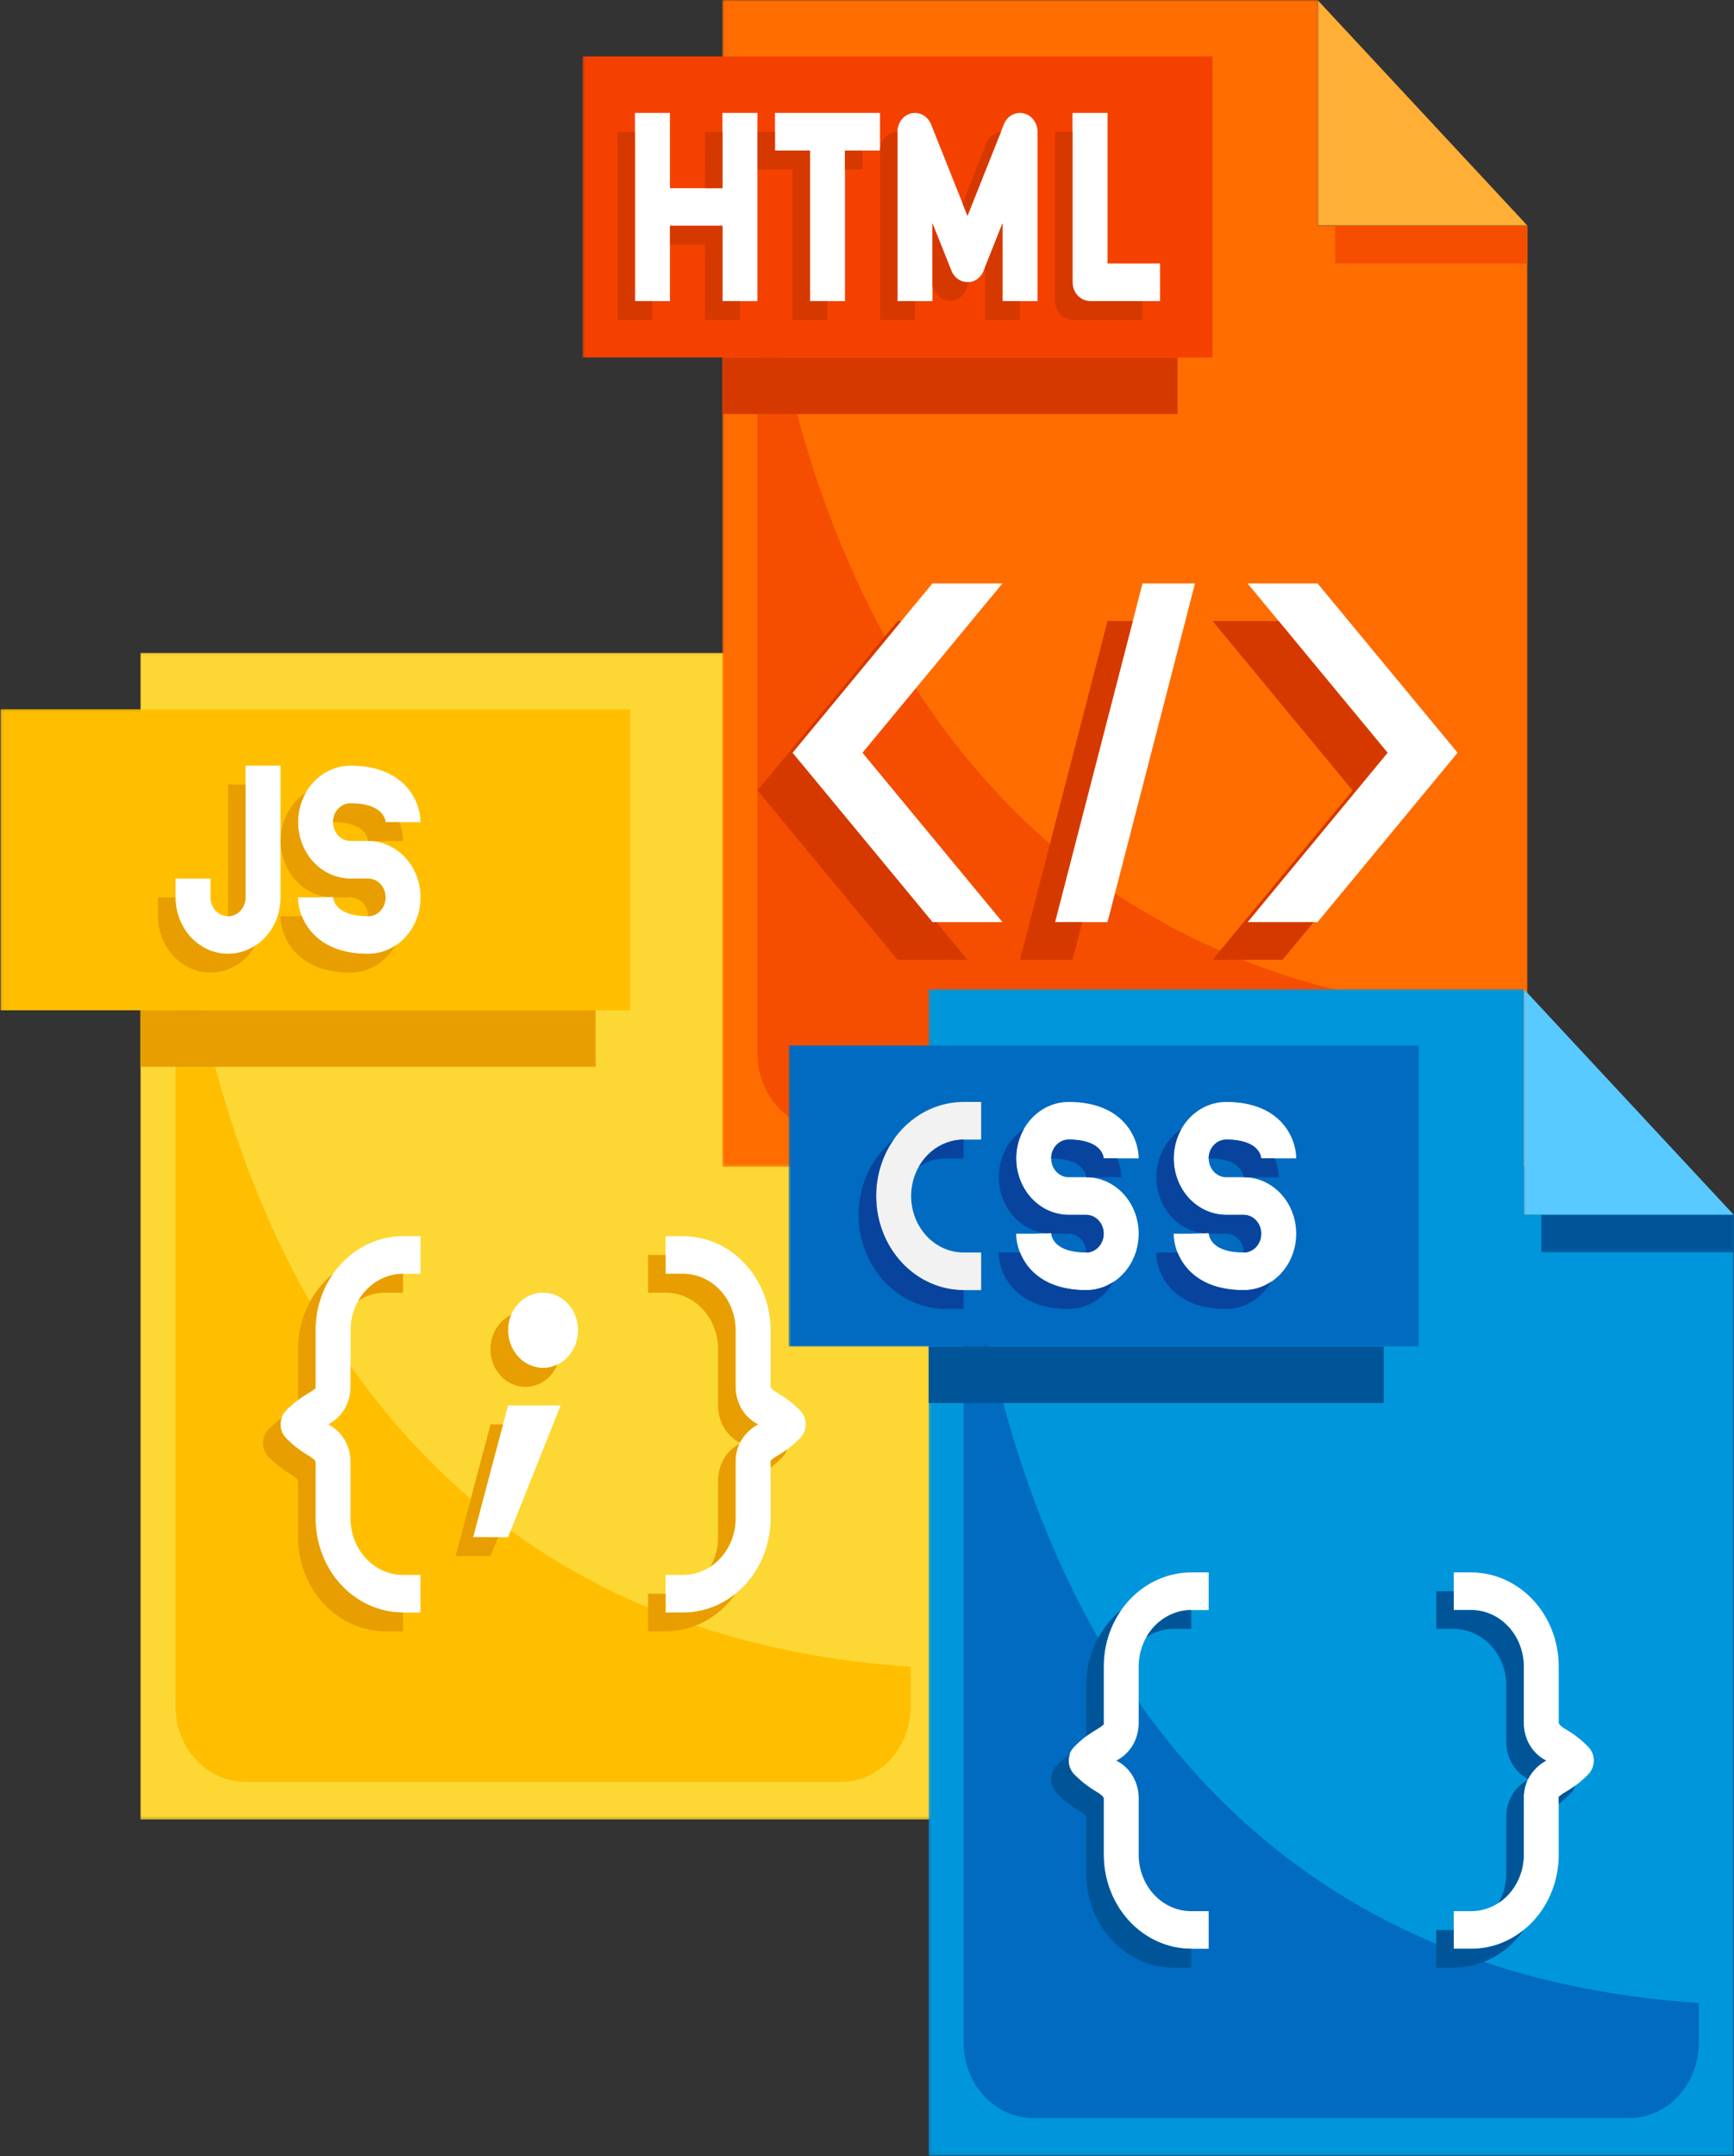 <svg width="630" height="783" viewBox="0 0 630 783" fill="none" xmlns="http://www.w3.org/2000/svg">
<rect x="0" y="0" width="630" height="783" fill="#333333" stroke="none"/>
<mask id="mask0_49_217" style="mask-type:luminance" maskUnits="userSpaceOnUse" x="267" y="237" width="77" height="83">
<path d="M267.25 237.056H343.621V319.537H267.25V237.056Z" fill="white"/>
</mask>
<g mask="url(#mask0_49_217)">
<path d="M267.258 237.056L343.57 319.067H267.258V237.056Z" fill="#FFED9E"/>
</g>
<mask id="mask1_49_217" style="mask-type:luminance" maskUnits="userSpaceOnUse" x="50" y="237" width="294" height="424">
<path d="M50.25 237.056H343.621V660.778H50.25V237.056Z" fill="white"/>
</mask>
<g mask="url(#mask1_49_217)">
<path d="M343.57 319.067V660.778H51.047V237.056H267.258V319.067H343.57Z" fill="#FDD734"/>
</g>
<path d="M63.762 291.729V619.774C63.762 620.668 63.805 621.562 63.887 622.451C63.969 623.345 64.09 624.226 64.254 625.107C64.414 625.984 64.617 626.852 64.859 627.708C65.102 628.564 65.383 629.407 65.699 630.234C66.019 631.06 66.375 631.87 66.766 632.659C67.16 633.448 67.586 634.216 68.051 634.958C68.512 635.705 69.008 636.422 69.539 637.115C70.066 637.807 70.625 638.47 71.215 639.103C71.805 639.737 72.418 640.337 73.062 640.903C73.707 641.474 74.375 642.007 75.066 642.502C75.762 643.001 76.477 643.458 77.211 643.882C77.945 644.302 78.695 644.688 79.465 645.028C80.234 645.372 81.019 645.674 81.816 645.934C82.613 646.194 83.422 646.408 84.238 646.584C85.055 646.76 85.879 646.89 86.707 646.979C87.535 647.067 88.367 647.109 89.199 647.109H305.414C306.246 647.109 307.078 647.067 307.906 646.979C308.734 646.89 309.559 646.76 310.375 646.584C311.191 646.408 312 646.194 312.797 645.934C313.594 645.674 314.379 645.372 315.148 645.028C315.918 644.688 316.668 644.302 317.402 643.882C318.141 643.458 318.852 643.001 319.547 642.502C320.238 642.007 320.906 641.474 321.551 640.903C322.195 640.337 322.812 639.737 323.398 639.103C323.988 638.47 324.547 637.807 325.078 637.115C325.605 636.422 326.102 635.705 326.562 634.958C327.027 634.216 327.453 633.448 327.848 632.659C328.238 631.87 328.594 631.06 328.914 630.234C329.234 629.407 329.512 628.564 329.754 627.708C329.996 626.852 330.199 625.984 330.363 625.107C330.523 624.226 330.645 623.345 330.727 622.451C330.809 621.562 330.852 620.668 330.852 619.774V605.262C63.762 587.577 63.762 291.729 63.762 291.729Z" fill="#FFBF00"/>
<mask id="mask2_49_217" style="mask-type:luminance" maskUnits="userSpaceOnUse" x="273" y="318" width="71" height="16">
<path d="M273.25 318.463H343.621V333.5H273.25V318.463Z" fill="white"/>
</mask>
<g mask="url(#mask2_49_217)">
<path d="M273.617 319.067H343.57V332.736H273.617V319.067Z" fill="#FFBF00"/>
</g>
<mask id="mask3_49_217" style="mask-type:luminance" maskUnits="userSpaceOnUse" x="0" y="257" width="230" height="111">
<path d="M0.121 257.241H229.25V367.87H0.121V257.241Z" fill="white"/>
</mask>
<g mask="url(#mask3_49_217)">
<path d="M0.172 257.56H229.102V366.905H0.172V257.56Z" fill="#FFBF00"/>
</g>
<path d="M51.047 366.905H216.383V387.409H51.047V366.905Z" fill="#E89E00"/>
<path d="M133.715 346.401C113.594 346.401 108.277 332.997 108.277 325.902H114.637L120.996 325.7C121.074 326.879 122.016 332.736 133.715 332.736C134.133 332.736 134.547 332.69 134.957 332.602C135.363 332.514 135.762 332.388 136.148 332.216C136.535 332.044 136.902 331.834 137.246 331.583C137.594 331.335 137.918 331.05 138.211 330.735C138.508 330.416 138.77 330.072 139.004 329.699C139.234 329.325 139.43 328.931 139.59 328.516C139.75 328.1 139.871 327.672 139.953 327.236C140.031 326.795 140.074 326.351 140.074 325.902C140.074 325.453 140.031 325.008 139.953 324.568C139.871 324.127 139.75 323.699 139.59 323.284C139.43 322.873 139.234 322.478 139.004 322.105C138.77 321.731 138.508 321.387 138.211 321.068C137.918 320.75 137.594 320.468 137.246 320.217C136.902 319.969 136.535 319.759 136.148 319.587C135.762 319.415 135.363 319.285 134.957 319.197C134.547 319.109 134.133 319.067 133.715 319.067H127.355C126.73 319.067 126.105 319.034 125.484 318.966C124.863 318.904 124.246 318.803 123.633 318.673C123.02 318.543 122.414 318.379 121.816 318.182C121.219 317.989 120.633 317.762 120.055 317.506C119.477 317.25 118.914 316.961 118.363 316.646C117.812 316.327 117.277 315.983 116.758 315.61C116.238 315.237 115.734 314.838 115.254 314.414C114.77 313.986 114.309 313.537 113.867 313.063C113.422 312.585 113.004 312.09 112.609 311.57C112.211 311.049 111.84 310.512 111.492 309.954C111.145 309.396 110.824 308.821 110.531 308.23C110.234 307.638 109.969 307.03 109.73 306.409C109.492 305.788 109.281 305.159 109.098 304.517C108.918 303.875 108.766 303.22 108.645 302.562C108.523 301.903 108.43 301.24 108.371 300.573C108.309 299.906 108.277 299.235 108.277 298.563C108.277 297.892 108.309 297.221 108.371 296.554C108.43 295.886 108.523 295.224 108.645 294.565C108.766 293.906 108.918 293.256 109.098 292.614C109.281 291.968 109.492 291.338 109.73 290.717C109.969 290.097 110.234 289.492 110.531 288.901C110.824 288.305 111.145 287.73 111.492 287.172C111.84 286.614 112.211 286.077 112.609 285.557C113.004 285.037 113.422 284.542 113.867 284.067C114.309 283.593 114.77 283.14 115.254 282.716C115.734 282.288 116.238 281.89 116.758 281.517C117.277 281.143 117.812 280.799 118.363 280.48C118.914 280.166 119.477 279.88 120.055 279.62C120.633 279.364 121.219 279.138 121.816 278.945C122.414 278.747 123.02 278.588 123.633 278.454C124.246 278.324 124.863 278.227 125.484 278.16C126.105 278.093 126.73 278.059 127.355 278.059C147.477 278.059 152.793 291.468 152.793 298.563H140.074C140.004 297.586 139.062 291.729 127.355 291.729C126.938 291.729 126.523 291.775 126.113 291.863C125.707 291.947 125.309 292.077 124.922 292.249C124.535 292.421 124.168 292.631 123.824 292.882C123.477 293.13 123.152 293.415 122.859 293.73C122.562 294.049 122.301 294.393 122.066 294.766C121.836 295.14 121.641 295.534 121.48 295.949C121.32 296.365 121.199 296.788 121.117 297.229C121.035 297.67 120.996 298.114 120.996 298.563C120.996 299.012 121.035 299.457 121.117 299.897C121.199 300.338 121.32 300.766 121.48 301.177C121.641 301.592 121.836 301.987 122.066 302.36C122.301 302.734 122.562 303.078 122.859 303.397C123.152 303.715 123.477 303.997 123.824 304.248C124.168 304.496 124.535 304.706 124.922 304.878C125.309 305.05 125.707 305.18 126.113 305.268C126.523 305.356 126.938 305.398 127.355 305.398H133.715C134.34 305.398 134.961 305.431 135.586 305.499C136.207 305.561 136.824 305.662 137.438 305.792C138.051 305.922 138.656 306.086 139.254 306.279C139.852 306.476 140.438 306.703 141.016 306.959C141.594 307.215 142.156 307.504 142.707 307.819C143.258 308.133 143.793 308.482 144.312 308.855C144.832 309.224 145.336 309.627 145.816 310.051C146.301 310.479 146.762 310.928 147.203 311.402C147.645 311.876 148.066 312.375 148.461 312.895C148.859 313.411 149.23 313.953 149.578 314.511C149.926 315.069 150.246 315.644 150.539 316.235C150.836 316.827 151.102 317.435 151.34 318.056C151.578 318.677 151.789 319.306 151.973 319.948C152.152 320.59 152.305 321.24 152.426 321.899C152.547 322.558 152.641 323.221 152.699 323.892C152.762 324.559 152.793 325.23 152.793 325.902C152.793 326.573 152.762 327.24 152.699 327.911C152.641 328.579 152.547 329.241 152.426 329.9C152.305 330.559 152.152 331.209 151.973 331.851C151.789 332.493 151.578 333.127 151.34 333.748C151.102 334.369 150.836 334.973 150.539 335.564C150.246 336.156 149.926 336.735 149.578 337.293C149.23 337.851 148.859 338.388 148.461 338.908C148.066 339.428 147.645 339.923 147.203 340.398C146.762 340.872 146.301 341.325 145.816 341.749C145.336 342.177 144.832 342.575 144.312 342.949C143.793 343.322 143.258 343.666 142.707 343.981C142.156 344.299 141.594 344.585 141.016 344.841C140.438 345.101 139.852 345.327 139.254 345.52C138.656 345.713 138.051 345.877 137.438 346.011C136.824 346.141 136.207 346.238 135.586 346.305C134.961 346.372 134.34 346.401 133.715 346.401Z" fill="white"/>
<path d="M82.84 346.401C82.215 346.401 81.594 346.372 80.973 346.305C80.348 346.238 79.731 346.141 79.121 346.011C78.508 345.877 77.902 345.713 77.305 345.52C76.707 345.327 76.117 345.101 75.539 344.841C74.965 344.585 74.398 344.299 73.848 343.981C73.297 343.666 72.762 343.322 72.242 342.949C71.723 342.575 71.223 342.177 70.738 341.749C70.254 341.325 69.793 340.872 69.352 340.398C68.91 339.923 68.492 339.428 68.094 338.908C67.699 338.388 67.324 337.851 66.981 337.293C66.633 336.735 66.312 336.156 66.016 335.564C65.723 334.973 65.453 334.369 65.215 333.748C64.977 333.127 64.766 332.493 64.586 331.851C64.402 331.209 64.25 330.559 64.129 329.9C64.008 329.241 63.918 328.579 63.855 327.911C63.793 327.24 63.762 326.573 63.762 325.902V319.067H76.481V325.902C76.481 326.351 76.523 326.795 76.606 327.236C76.684 327.672 76.805 328.1 76.965 328.516C77.125 328.931 77.32 329.325 77.555 329.699C77.785 330.072 78.051 330.416 78.344 330.735C78.641 331.05 78.961 331.335 79.309 331.583C79.656 331.834 80.023 332.044 80.406 332.216C80.793 332.388 81.191 332.514 81.602 332.602C82.012 332.69 82.422 332.736 82.84 332.736C83.258 332.736 83.672 332.69 84.082 332.602C84.492 332.514 84.891 332.388 85.273 332.216C85.66 332.044 86.027 331.834 86.375 331.583C86.723 331.335 87.043 331.05 87.336 330.735C87.633 330.416 87.898 330.072 88.129 329.699C88.359 329.325 88.555 328.931 88.715 328.516C88.875 328.1 88.996 327.672 89.078 327.236C89.16 326.795 89.199 326.351 89.199 325.902V278.059H101.918V325.902C101.918 326.573 101.887 327.24 101.828 327.911C101.766 328.579 101.676 329.241 101.551 329.9C101.43 330.559 101.277 331.209 101.098 331.851C100.914 332.493 100.707 333.127 100.465 333.748C100.227 334.369 99.961 334.973 99.664 335.564C99.371 336.156 99.051 336.735 98.703 337.293C98.356 337.851 97.984 338.388 97.59 338.908C97.191 339.428 96.773 339.923 96.332 340.398C95.891 340.872 95.426 341.325 94.945 341.749C94.461 342.177 93.961 342.575 93.441 342.949C92.922 343.322 92.387 343.666 91.836 343.981C91.281 344.299 90.719 344.585 90.141 344.841C89.566 345.101 88.977 345.327 88.379 345.52C87.781 345.713 87.176 345.877 86.562 346.011C85.949 346.141 85.332 346.238 84.711 346.305C84.09 346.372 83.465 346.401 82.84 346.401Z" fill="white"/>
<path d="M152.793 585.601H146.434C145.391 585.601 144.355 585.542 143.316 585.433C142.281 585.324 141.254 585.156 140.234 584.938C139.211 584.72 138.203 584.447 137.207 584.12C136.211 583.797 135.234 583.419 134.27 582.987C133.309 582.559 132.371 582.081 131.453 581.552C130.535 581.028 129.645 580.453 128.777 579.828C127.91 579.207 127.078 578.544 126.273 577.831C125.469 577.122 124.695 576.371 123.961 575.582C123.227 574.789 122.527 573.963 121.867 573.098C121.207 572.234 120.586 571.336 120.008 570.405C119.43 569.473 118.895 568.517 118.402 567.531C117.91 566.545 117.465 565.534 117.066 564.502C116.668 563.465 116.316 562.416 116.016 561.346C115.711 560.277 115.457 559.19 115.254 558.095C115.051 556.996 114.898 555.892 114.793 554.78C114.691 553.664 114.637 552.548 114.637 551.432V530.928C114.363 530.03 113.008 529.2 112.031 528.583C108.992 526.833 106.238 524.668 103.762 522.092C103.469 521.773 103.203 521.429 102.973 521.056C102.742 520.683 102.543 520.288 102.387 519.873C102.227 519.458 102.105 519.034 102.023 518.593C101.941 518.153 101.902 517.708 101.902 517.259C101.902 516.81 101.941 516.365 102.023 515.925C102.105 515.484 102.227 515.061 102.387 514.645C102.543 514.23 102.742 513.835 102.973 513.462C103.203 513.089 103.469 512.745 103.762 512.426C106.238 509.85 108.992 507.685 112.031 505.935C112.953 505.415 113.824 504.802 114.637 504.097V483.09C114.637 481.97 114.691 480.854 114.793 479.742C114.898 478.626 115.051 477.522 115.254 476.423C115.457 475.328 115.711 474.242 116.016 473.172C116.316 472.102 116.668 471.053 117.066 470.017C117.465 468.984 117.91 467.973 118.402 466.987C118.895 466.001 119.43 465.045 120.008 464.113C120.586 463.182 121.207 462.284 121.867 461.42C122.527 460.555 123.227 459.729 123.961 458.936C124.695 458.147 125.469 457.396 126.273 456.687C127.078 455.974 127.91 455.311 128.777 454.69C129.645 454.065 130.535 453.49 131.453 452.966C132.371 452.437 133.309 451.959 134.27 451.531C135.234 451.099 136.211 450.721 137.207 450.398C138.203 450.071 139.211 449.798 140.234 449.58C141.254 449.362 142.281 449.198 143.316 449.085C144.355 448.976 145.391 448.917 146.434 448.917H152.793V462.586H146.434C145.809 462.586 145.184 462.62 144.563 462.683C143.941 462.75 143.324 462.846 142.711 462.981C142.098 463.111 141.492 463.274 140.895 463.467C140.297 463.664 139.711 463.891 139.133 464.147C138.555 464.403 137.992 464.688 137.441 465.007C136.891 465.322 136.355 465.666 135.836 466.039C135.316 466.413 134.813 466.811 134.332 467.239C133.848 467.667 133.387 468.116 132.941 468.59C132.5 469.064 132.082 469.563 131.688 470.079C131.289 470.6 130.918 471.141 130.57 471.699C130.223 472.257 129.902 472.832 129.609 473.423C129.313 474.015 129.047 474.623 128.809 475.24C128.57 475.861 128.359 476.495 128.176 477.136C127.996 477.778 127.844 478.429 127.723 479.087C127.602 479.746 127.508 480.409 127.449 481.08C127.387 481.747 127.355 482.415 127.355 483.09V503.59C127.359 505.029 127.176 506.443 126.801 507.823C126.426 509.203 125.879 510.5 125.156 511.712C124.434 512.925 123.566 514.003 122.555 514.947C121.543 515.891 120.43 516.663 119.211 517.259C120.43 517.859 121.543 518.627 122.555 519.571C123.566 520.515 124.434 521.593 125.156 522.806C125.879 524.018 126.426 525.315 126.801 526.695C127.176 528.079 127.359 529.489 127.355 530.928V551.432C127.355 552.104 127.387 552.771 127.449 553.442C127.508 554.109 127.602 554.772 127.723 555.431C127.844 556.089 127.996 556.74 128.176 557.382C128.359 558.024 128.57 558.657 128.809 559.278C129.047 559.895 129.313 560.503 129.609 561.095C129.902 561.686 130.223 562.261 130.57 562.819C130.918 563.381 131.289 563.918 131.688 564.439C132.082 564.955 132.5 565.454 132.941 565.928C133.387 566.402 133.848 566.851 134.332 567.279C134.813 567.707 135.316 568.106 135.836 568.479C136.355 568.852 136.891 569.196 137.441 569.511C137.992 569.83 138.555 570.115 139.133 570.371C139.711 570.631 140.297 570.854 140.895 571.051C141.492 571.244 142.098 571.407 142.711 571.538C143.324 571.672 143.941 571.768 144.563 571.835C145.184 571.898 145.809 571.932 146.434 571.932H152.793V585.601Z" fill="white"/>
<path d="M248.18 585.601H241.82V571.932H248.18C248.805 571.932 249.43 571.898 250.051 571.835C250.672 571.768 251.289 571.672 251.902 571.538C252.516 571.407 253.121 571.244 253.719 571.051C254.316 570.854 254.902 570.631 255.48 570.371C256.059 570.115 256.621 569.83 257.172 569.511C257.727 569.196 258.262 568.852 258.781 568.479C259.301 568.106 259.801 567.707 260.285 567.279C260.766 566.851 261.23 566.402 261.672 565.928C262.113 565.454 262.531 564.955 262.926 564.439C263.324 563.918 263.695 563.381 264.043 562.819C264.391 562.261 264.711 561.686 265.004 561.095C265.301 560.503 265.566 559.895 265.805 559.278C266.047 558.657 266.254 558.024 266.438 557.382C266.617 556.74 266.77 556.089 266.891 555.431C267.012 554.772 267.105 554.109 267.168 553.442C267.227 552.771 267.258 552.104 267.258 551.432V530.928C267.254 529.489 267.438 528.079 267.813 526.695C268.188 525.315 268.734 524.018 269.457 522.806C270.18 521.593 271.047 520.515 272.059 519.571C273.07 518.627 274.188 517.859 275.402 517.259C274.188 516.663 273.07 515.891 272.059 514.947C271.047 514.003 270.18 512.925 269.457 511.712C268.734 510.5 268.188 509.203 267.813 507.823C267.438 506.443 267.254 505.029 267.258 503.59V483.09C267.258 482.415 267.227 481.747 267.168 481.08C267.105 480.409 267.012 479.746 266.891 479.087C266.77 478.429 266.617 477.778 266.438 477.136C266.254 476.495 266.047 475.861 265.805 475.24C265.566 474.623 265.301 474.015 265.004 473.423C264.711 472.832 264.391 472.257 264.043 471.699C263.695 471.141 263.324 470.6 262.926 470.079C262.531 469.563 262.113 469.064 261.672 468.59C261.23 468.116 260.766 467.667 260.281 467.239C259.801 466.811 259.301 466.413 258.781 466.039C258.262 465.666 257.723 465.322 257.172 465.007C256.621 464.688 256.059 464.403 255.48 464.147C254.902 463.891 254.316 463.664 253.719 463.467C253.121 463.274 252.516 463.111 251.902 462.981C251.289 462.846 250.672 462.75 250.051 462.683C249.43 462.62 248.805 462.586 248.18 462.586H241.82V448.917H248.18C249.223 448.917 250.262 448.976 251.297 449.085C252.332 449.198 253.359 449.362 254.383 449.58C255.402 449.798 256.41 450.071 257.406 450.398C258.402 450.721 259.379 451.099 260.344 451.531C261.305 451.959 262.242 452.437 263.16 452.966C264.078 453.49 264.973 454.065 265.836 454.69C266.703 455.311 267.535 455.974 268.34 456.687C269.145 457.396 269.918 458.147 270.652 458.936C271.387 459.729 272.086 460.555 272.746 461.42C273.406 462.284 274.027 463.182 274.605 464.113C275.184 465.045 275.719 466.001 276.211 466.987C276.703 467.973 277.148 468.984 277.547 470.017C277.945 471.053 278.297 472.102 278.598 473.172C278.902 474.242 279.156 475.328 279.359 476.423C279.563 477.522 279.719 478.626 279.82 479.742C279.922 480.854 279.977 481.97 279.977 483.09V503.59C280.25 504.488 281.605 505.318 282.582 505.935C285.621 507.685 288.375 509.85 290.852 512.426C291.145 512.745 291.41 513.089 291.641 513.462C291.875 513.835 292.07 514.23 292.23 514.645C292.387 515.061 292.508 515.484 292.59 515.925C292.672 516.365 292.711 516.81 292.711 517.259C292.711 517.708 292.672 518.153 292.59 518.593C292.508 519.034 292.387 519.458 292.23 519.873C292.07 520.288 291.875 520.683 291.641 521.056C291.41 521.429 291.145 521.773 290.852 522.092C288.375 524.668 285.621 526.833 282.582 528.583C281.652 529.103 280.777 529.716 279.957 530.421L279.977 551.432C279.977 552.548 279.922 553.664 279.82 554.78C279.719 555.892 279.563 556.996 279.359 558.095C279.156 559.19 278.902 560.277 278.598 561.346C278.297 562.416 277.945 563.465 277.547 564.502C277.148 565.534 276.703 566.545 276.211 567.531C275.719 568.517 275.184 569.473 274.605 570.405C274.027 571.336 273.406 572.234 272.746 573.098C272.086 573.963 271.387 574.789 270.652 575.582C269.918 576.371 269.145 577.122 268.34 577.831C267.535 578.544 266.703 579.207 265.836 579.828C264.973 580.453 264.078 581.028 263.16 581.552C262.242 582.081 261.305 582.559 260.344 582.987C259.379 583.419 258.402 583.797 257.406 584.12C256.41 584.447 255.402 584.72 254.383 584.938C253.359 585.156 252.332 585.324 251.297 585.433C250.262 585.542 249.223 585.601 248.18 585.601Z" fill="white"/>
<path d="M210.023 483.09C210.023 483.984 209.945 484.873 209.781 485.754C209.617 486.635 209.375 487.491 209.059 488.318C208.738 489.148 208.344 489.937 207.883 490.68C207.418 491.427 206.891 492.119 206.301 492.753C205.711 493.386 205.066 493.952 204.371 494.452C203.68 494.951 202.945 495.371 202.176 495.715C201.402 496.059 200.605 496.319 199.789 496.495C198.969 496.667 198.141 496.755 197.309 496.755C196.473 496.755 195.645 496.667 194.824 496.495C194.008 496.319 193.211 496.059 192.441 495.715C191.668 495.371 190.934 494.951 190.242 494.452C189.547 493.952 188.902 493.386 188.313 492.753C187.723 492.119 187.195 491.427 186.73 490.68C186.27 489.937 185.875 489.148 185.555 488.318C185.238 487.491 184.996 486.635 184.832 485.754C184.668 484.873 184.59 483.984 184.59 483.09C184.59 482.192 184.668 481.303 184.832 480.422C184.996 479.541 185.238 478.685 185.555 477.858C185.875 477.027 186.27 476.239 186.73 475.496C187.195 474.749 187.723 474.057 188.313 473.423C188.902 472.79 189.547 472.223 190.242 471.724C190.934 471.225 191.668 470.805 192.441 470.461C193.211 470.117 194.008 469.857 194.824 469.681C195.645 469.509 196.473 469.421 197.309 469.421C198.141 469.421 198.969 469.509 199.789 469.681C200.605 469.857 201.402 470.117 202.176 470.461C202.945 470.805 203.68 471.225 204.371 471.724C205.066 472.223 205.711 472.79 206.301 473.423C206.891 474.057 207.418 474.749 207.883 475.496C208.344 476.239 208.738 477.027 209.059 477.858C209.375 478.685 209.617 479.541 209.781 480.422C209.945 481.303 210.023 482.192 210.023 483.09Z" fill="white"/>
<path d="M184.59 510.424H203.664L184.59 558.263H171.871L184.59 510.424Z" fill="white"/>
<path d="M143.637 343.397C142.781 344.895 141.766 346.255 140.59 347.471C139.414 348.692 138.113 349.733 136.688 350.593C135.262 351.457 133.758 352.112 132.18 352.556C130.598 353.005 128.992 353.232 127.355 353.236C107.262 353.236 101.918 339.844 101.918 332.736H109.676C112.285 339.294 119.09 346.402 133.715 346.402C137.285 346.406 140.59 345.403 143.637 343.397Z" fill="#E89E00"/>
<path d="M140.074 325.902C140.074 326.351 140.031 326.795 139.953 327.236C139.871 327.672 139.75 328.1 139.59 328.516C139.43 328.931 139.234 329.325 139.004 329.699C138.77 330.072 138.508 330.416 138.211 330.735C137.918 331.05 137.594 331.335 137.246 331.583C136.902 331.834 136.535 332.044 136.148 332.216C135.762 332.388 135.363 332.514 134.957 332.602C134.547 332.69 134.133 332.736 133.715 332.736C133.715 332.287 133.676 331.843 133.594 331.402C133.512 330.962 133.391 330.534 133.231 330.118C133.07 329.703 132.875 329.313 132.645 328.939C132.41 328.566 132.148 328.218 131.852 327.903C131.559 327.584 131.234 327.303 130.887 327.051C130.543 326.804 130.176 326.594 129.789 326.422C129.402 326.25 129.004 326.12 128.598 326.032C128.188 325.944 127.773 325.902 127.356 325.902H120.996V325.696L119.09 325.763H119.023C118.043 325.65 117.07 325.457 116.117 325.18C115.16 324.907 114.231 324.555 113.324 324.123C112.418 323.691 111.551 323.187 110.719 322.612C109.887 322.038 109.102 321.396 108.363 320.687C107.625 319.978 106.941 319.214 106.313 318.392C105.684 317.574 105.121 316.701 104.617 315.786C104.113 314.872 103.68 313.919 103.316 312.929C102.953 311.939 102.66 310.928 102.445 309.891C102.227 308.851 102.086 307.802 102.02 306.74C101.953 305.683 101.965 304.622 102.051 303.56C102.137 302.503 102.301 301.458 102.539 300.426C102.781 299.394 103.09 298.387 103.477 297.409C103.859 296.428 104.313 295.484 104.836 294.582C105.356 293.68 105.938 292.824 106.582 292.014C107.231 291.208 107.93 290.462 108.68 289.769C109.434 289.081 110.234 288.46 111.074 287.902C110.195 289.455 109.52 291.108 109.047 292.853C108.578 294.598 108.328 296.382 108.297 298.202C108.266 300.019 108.457 301.811 108.871 303.577C109.285 305.339 109.906 307.013 110.734 308.599C111.566 310.185 112.57 311.628 113.758 312.925C114.941 314.225 116.266 315.333 117.727 316.252C119.188 317.175 120.734 317.871 122.367 318.35C124 318.824 125.664 319.063 127.356 319.067H133.715C134.133 319.067 134.547 319.109 134.957 319.197C135.363 319.285 135.762 319.415 136.148 319.587C136.535 319.759 136.902 319.969 137.246 320.217C137.594 320.468 137.918 320.75 138.211 321.068C138.508 321.387 138.77 321.731 139.004 322.105C139.234 322.478 139.43 322.873 139.59 323.284C139.75 323.699 139.871 324.127 139.953 324.568C140.031 325.008 140.074 325.453 140.074 325.902Z" fill="#E89E00"/>
<path d="M146.434 305.398H133.715C133.652 304.441 132.695 298.563 120.996 298.563C120.996 298.114 121.035 297.67 121.117 297.229C121.199 296.789 121.32 296.365 121.48 295.949C121.641 295.534 121.836 295.14 122.066 294.766C122.301 294.393 122.562 294.049 122.859 293.73C123.152 293.415 123.477 293.13 123.824 292.882C124.168 292.631 124.535 292.421 124.922 292.249C125.309 292.077 125.707 291.947 126.113 291.863C126.523 291.775 126.938 291.729 127.355 291.729C139.055 291.729 140.012 297.607 140.074 298.563H145.035C145.941 300.737 146.406 303.015 146.434 305.398Z" fill="#E89E00"/>
<path d="M89.199 284.894V325.902C89.199 326.351 89.16 326.795 89.078 327.236C88.996 327.672 88.875 328.1 88.715 328.516C88.555 328.931 88.359 329.325 88.129 329.699C87.898 330.072 87.633 330.416 87.336 330.735C87.043 331.05 86.723 331.335 86.375 331.583C86.027 331.834 85.66 332.044 85.273 332.216C84.891 332.388 84.492 332.514 84.082 332.602C83.672 332.69 83.258 332.736 82.84 332.736V284.894H89.199Z" fill="#E89E00"/>
<path d="M92.762 343.397C92.223 344.341 91.617 345.235 90.945 346.078C90.269 346.918 89.539 347.698 88.75 348.411C87.957 349.124 87.117 349.762 86.231 350.329C85.344 350.899 84.418 351.382 83.457 351.789C82.496 352.196 81.512 352.514 80.504 352.749C79.496 352.984 78.473 353.127 77.445 353.182C76.414 353.24 75.383 353.207 74.359 353.081C73.332 352.959 72.32 352.745 71.328 352.447C70.336 352.149 69.371 351.763 68.434 351.294C67.496 350.828 66.602 350.282 65.75 349.657C64.894 349.032 64.094 348.34 63.348 347.576C62.598 346.813 61.91 345.986 61.285 345.105C60.664 344.22 60.109 343.288 59.625 342.307C59.141 341.329 58.734 340.309 58.406 339.261C58.074 338.207 57.824 337.138 57.656 336.043C57.492 334.947 57.406 333.844 57.402 332.736V325.902H63.762C63.766 327.718 63.988 329.506 64.43 331.264C64.875 333.017 65.527 334.679 66.383 336.248C67.238 337.817 68.269 339.24 69.477 340.515C70.684 341.79 72.027 342.873 73.5 343.762C74.977 344.652 76.535 345.319 78.176 345.764C79.82 346.208 81.484 346.414 83.176 346.385C84.871 346.351 86.527 346.083 88.156 345.575C89.781 345.067 91.316 344.341 92.762 343.397Z" fill="#E89E00"/>
<path d="M267.258 578.766C265.777 580.885 264.086 582.794 262.191 584.493C260.297 586.193 258.246 587.636 256.039 588.819C253.832 590.006 251.527 590.904 249.125 591.517C246.723 592.125 244.289 592.432 241.82 592.436H235.461V578.766H241.82V585.601H248.18C251.621 585.618 254.977 585.039 258.242 583.868C261.508 582.698 264.512 580.999 267.258 578.766Z" fill="#E89E00"/>
<path d="M268.594 524.366C267.66 526.439 267.215 528.625 267.258 530.928V551.432C267.254 553.186 267.043 554.915 266.625 556.614C266.207 558.313 265.602 559.928 264.797 561.46C263.996 562.991 263.027 564.388 261.895 565.651C260.762 566.918 259.496 568.009 258.102 568.928C259.969 565.655 260.902 562.102 260.898 558.263V537.763C260.887 536.37 261.055 535.002 261.402 533.66C261.75 532.317 262.266 531.054 262.945 529.871C263.625 528.684 264.445 527.622 265.406 526.687C266.367 525.751 267.43 524.979 268.594 524.366Z" fill="#E89E00"/>
<path d="M285.953 526.347C285.676 527.349 285.187 528.214 284.492 528.944C283.098 530.433 281.594 531.78 279.977 532.98V530.45C280.781 529.728 281.652 529.116 282.582 528.604C283.754 527.928 284.875 527.177 285.953 526.347Z" fill="#E89E00"/>
<path d="M275.398 517.259C272.602 518.816 270.395 521.048 268.785 523.955C267.598 523.343 266.516 522.566 265.535 521.627C264.559 520.683 263.719 519.613 263.02 518.417C262.324 517.217 261.793 515.942 261.434 514.582C261.07 513.223 260.895 511.838 260.898 510.424V489.92C260.898 489.249 260.863 488.582 260.801 487.915C260.738 487.248 260.645 486.585 260.523 485.926C260.398 485.268 260.246 484.617 260.066 483.979C259.883 483.338 259.672 482.704 259.43 482.087C259.191 481.466 258.926 480.862 258.629 480.271C258.336 479.679 258.012 479.104 257.668 478.546C257.32 477.988 256.945 477.451 256.551 476.931C256.156 476.415 255.734 475.916 255.293 475.441C254.852 474.967 254.391 474.518 253.91 474.09C253.426 473.667 252.926 473.268 252.406 472.895C251.887 472.521 251.352 472.177 250.805 471.858C250.254 471.54 249.691 471.254 249.113 470.998C248.535 470.738 247.949 470.512 247.352 470.314C246.754 470.121 246.152 469.958 245.539 469.824C244.926 469.689 244.309 469.593 243.688 469.526C243.066 469.454 242.445 469.421 241.82 469.421H235.461V455.751H241.82V462.586H248.18C248.805 462.586 249.426 462.624 250.047 462.691C250.668 462.758 251.285 462.859 251.898 462.989C252.512 463.123 253.113 463.287 253.711 463.48C254.309 463.677 254.895 463.904 255.473 464.164C256.047 464.42 256.613 464.709 257.164 465.024C257.711 465.343 258.246 465.687 258.766 466.06C259.285 466.433 259.785 466.832 260.27 467.256C260.75 467.684 261.211 468.133 261.652 468.607C262.094 469.081 262.516 469.58 262.91 470.096C263.305 470.616 263.68 471.154 264.027 471.712C264.371 472.27 264.695 472.844 264.988 473.436C265.285 474.028 265.551 474.632 265.789 475.253C266.031 475.869 266.242 476.503 266.422 477.145C266.605 477.787 266.758 478.433 266.883 479.092C267.004 479.75 267.098 480.413 267.16 481.08C267.223 481.747 267.258 482.419 267.258 483.09V503.59C267.254 505.029 267.441 506.439 267.816 507.819C268.188 509.203 268.738 510.5 269.457 511.712C270.18 512.921 271.047 513.999 272.059 514.943C273.066 515.887 274.18 516.659 275.398 517.259Z" fill="#E89E00"/>
<path d="M146.434 585.601V592.436H140.074C139.031 592.436 137.992 592.381 136.957 592.272C135.922 592.163 134.891 591.995 133.871 591.777C132.848 591.559 131.84 591.29 130.844 590.963C129.848 590.64 128.867 590.262 127.906 589.834C126.945 589.407 126.004 588.928 125.086 588.4C124.168 587.875 123.273 587.3 122.41 586.675C121.543 586.054 120.707 585.387 119.902 584.678C119.098 583.969 118.328 583.218 117.59 582.425C116.855 581.636 116.156 580.806 115.496 579.941C114.836 579.077 114.215 578.179 113.637 577.248C113.059 576.316 112.523 575.36 112.031 574.374C111.543 573.384 111.098 572.377 110.699 571.34C110.301 570.308 109.949 569.255 109.648 568.185C109.344 567.111 109.094 566.029 108.891 564.929C108.688 563.834 108.531 562.727 108.43 561.615C108.328 560.499 108.277 559.383 108.277 558.263V537.763C108.023 536.873 106.625 536.055 105.672 535.438C102.645 533.672 99.891 531.507 97.402 528.944C97.109 528.625 96.844 528.281 96.613 527.903C96.383 527.53 96.188 527.135 96.027 526.716C95.867 526.3 95.746 525.873 95.664 525.432C95.586 524.987 95.543 524.543 95.543 524.094C95.543 523.645 95.586 523.196 95.664 522.755C95.746 522.315 95.867 521.887 96.027 521.471C96.188 521.052 96.383 520.657 96.613 520.284C96.844 519.906 97.109 519.562 97.402 519.239C98.918 517.67 100.551 516.256 102.301 515.002C102.094 515.61 101.969 516.235 101.93 516.877C101.891 517.519 101.934 518.157 102.063 518.786C102.195 519.415 102.402 520.015 102.691 520.582C102.98 521.144 103.336 521.656 103.762 522.113C106.25 524.673 109.004 526.838 112.031 528.604C112.984 529.221 114.383 530.039 114.637 530.928V551.432C114.637 552.548 114.688 553.664 114.789 554.78C114.891 555.892 115.043 557 115.246 558.095C115.453 559.194 115.703 560.281 116.008 561.351C116.309 562.42 116.66 563.473 117.059 564.506C117.457 565.542 117.902 566.553 118.391 567.539C118.883 568.525 119.418 569.486 119.996 570.413C120.574 571.344 121.195 572.242 121.855 573.107C122.516 573.975 123.215 574.802 123.949 575.595C124.688 576.383 125.457 577.134 126.262 577.843C127.066 578.557 127.902 579.22 128.77 579.841C129.633 580.466 130.527 581.04 131.445 581.565C132.363 582.094 133.305 582.572 134.266 583C135.227 583.428 136.207 583.805 137.203 584.128C138.199 584.456 139.207 584.728 140.23 584.947C141.25 585.165 142.281 585.328 143.316 585.437C144.352 585.547 145.391 585.601 146.434 585.601Z" fill="#E89E00"/>
<path d="M120.996 462.586C118.922 465.536 117.336 468.766 116.25 472.274C115.16 475.785 114.625 479.389 114.637 483.09V504.068C113.832 504.79 112.961 505.402 112.031 505.914C110.949 506.598 109.676 507.416 108.277 508.373V489.92C108.281 487.269 108.566 484.655 109.133 482.075C109.703 479.494 110.539 477.015 111.641 474.644C112.746 472.274 114.086 470.067 115.668 468.032C117.246 465.993 119.023 464.18 120.996 462.586Z" fill="#E89E00"/>
<path d="M146.434 462.586V469.421H140.074C136.504 469.417 133.195 470.419 130.152 472.425C131.008 470.927 132.023 469.568 133.199 468.351C134.375 467.13 135.676 466.089 137.102 465.229C138.527 464.369 140.027 463.715 141.609 463.266C143.191 462.817 144.797 462.59 146.434 462.586Z" fill="#E89E00"/>
<path d="M202.52 495.526C202.312 496.029 202.074 496.52 201.812 496.994C201.547 497.468 201.258 497.926 200.941 498.362C200.629 498.798 200.289 499.209 199.926 499.604C199.562 499.994 199.18 500.363 198.777 500.703C198.375 501.047 197.953 501.362 197.512 501.647C197.074 501.937 196.621 502.193 196.152 502.423C195.684 502.65 195.207 502.847 194.715 503.011C194.223 503.178 193.727 503.313 193.223 503.413C192.715 503.514 192.207 503.581 191.691 503.615C191.18 503.648 190.668 503.653 190.152 503.619C189.641 503.585 189.129 503.523 188.625 503.422C188.121 503.321 187.621 503.191 187.129 503.027C186.641 502.864 186.16 502.671 185.691 502.444C185.223 502.218 184.766 501.962 184.324 501.676C183.887 501.391 183.465 501.076 183.059 500.737C182.652 500.397 182.27 500.028 181.906 499.637C181.543 499.247 181.203 498.836 180.887 498.4C180.57 497.963 180.277 497.51 180.012 497.036C179.746 496.566 179.508 496.075 179.297 495.572C179.086 495.068 178.906 494.552 178.754 494.024C178.602 493.499 178.477 492.962 178.387 492.417C178.293 491.876 178.234 491.326 178.203 490.776C178.172 490.222 178.176 489.673 178.207 489.119C178.238 488.569 178.301 488.024 178.395 487.479C178.488 486.937 178.613 486.4 178.766 485.872C178.922 485.347 179.105 484.831 179.316 484.328C179.527 483.824 179.77 483.337 180.035 482.868C180.305 482.393 180.598 481.94 180.914 481.508C181.234 481.072 181.574 480.661 181.941 480.275C182.305 479.885 182.691 479.519 183.098 479.18C183.504 478.84 183.926 478.529 184.367 478.248C184.809 477.963 185.262 477.707 185.734 477.485C184.957 479.259 184.574 481.126 184.59 483.09C184.59 483.984 184.676 484.873 184.84 485.75C185.004 486.631 185.246 487.483 185.566 488.313C185.887 489.14 186.281 489.929 186.742 490.671C187.207 491.418 187.734 492.106 188.324 492.74C188.914 493.373 189.555 493.94 190.25 494.439C190.941 494.938 191.676 495.362 192.445 495.706C193.215 496.05 194.012 496.31 194.828 496.487C195.645 496.663 196.473 496.755 197.309 496.755C199.133 496.772 200.871 496.361 202.52 495.526Z" fill="#E89E00"/>
<path d="M171.871 558.263H180.965L178.23 565.097H165.512L178.23 517.259H182.746L171.871 558.263Z" fill="#E89E00"/>
<mask id="mask4_49_217" style="mask-type:luminance" maskUnits="userSpaceOnUse" x="478" y="0" width="78" height="83">
<path d="M478.25 0H555.055V82.167H478.25V0Z" fill="white"/>
</mask>
<g mask="url(#mask4_49_217)">
<path d="M478.691 0L555.004 82.011H478.691V0Z" fill="#FFAF36"/>
</g>
<mask id="mask5_49_217" style="mask-type:luminance" maskUnits="userSpaceOnUse" x="262" y="0" width="294" height="424">
<path d="M262.25 0H555.055V423.722H262.25V0Z" fill="white"/>
</mask>
<g mask="url(#mask5_49_217)">
<path d="M555.004 82.011V423.722H262.48V0H478.691V82.011H555.004Z" fill="#FF6D00"/>
</g>
<path d="M275.199 54.673V382.719C275.199 383.612 275.238 384.506 275.32 385.395C275.402 386.289 275.523 387.17 275.688 388.051C275.852 388.928 276.051 389.797 276.293 390.652C276.535 391.508 276.816 392.352 277.137 393.178C277.453 394.005 277.809 394.815 278.203 395.603C278.594 396.392 279.023 397.16 279.484 397.902C279.949 398.649 280.445 399.367 280.973 400.059C281.5 400.751 282.059 401.414 282.648 402.048C283.238 402.681 283.855 403.281 284.5 403.848C285.141 404.418 285.812 404.951 286.504 405.446C287.195 405.945 287.91 406.403 288.645 406.827C289.379 407.246 290.133 407.632 290.902 407.972C291.672 408.316 292.453 408.618 293.25 408.878C294.047 409.138 294.855 409.352 295.672 409.528C296.488 409.705 297.312 409.835 298.141 409.923C298.973 410.011 299.801 410.053 300.637 410.053H516.848C517.68 410.053 518.512 410.011 519.34 409.923C520.172 409.835 520.992 409.705 521.812 409.528C522.629 409.352 523.434 409.138 524.23 408.878C525.031 408.618 525.812 408.316 526.582 407.972C527.352 407.632 528.105 407.246 528.84 406.827C529.574 406.403 530.289 405.945 530.98 405.446C531.672 404.951 532.34 404.418 532.984 403.848C533.629 403.281 534.246 402.681 534.836 402.048C535.426 401.414 535.984 400.751 536.512 400.059C537.039 399.367 537.535 398.649 538 397.902C538.461 397.16 538.891 396.392 539.281 395.603C539.676 394.815 540.031 394.005 540.348 393.178C540.668 392.352 540.949 391.508 541.191 390.652C541.434 389.797 541.633 388.928 541.797 388.051C541.961 387.17 542.082 386.289 542.164 385.395C542.246 384.506 542.285 383.612 542.285 382.719V368.206C275.199 350.522 275.199 54.673 275.199 54.673Z" fill="#F54E00"/>
<mask id="mask6_49_217" style="mask-type:luminance" maskUnits="userSpaceOnUse" x="484" y="81" width="72" height="16">
<path d="M484.25 81.093H555.055V96.13H484.25V81.093Z" fill="white"/>
</mask>
<g mask="url(#mask6_49_217)">
<path d="M485.051 82.011H555.004V95.681H485.051V82.011Z" fill="#F54E00"/>
</g>
<mask id="mask7_49_217" style="mask-type:luminance" maskUnits="userSpaceOnUse" x="211" y="19" width="231" height="112">
<path d="M211.555 19.87H441.25V130.5H211.555V19.87Z" fill="white"/>
</mask>
<g mask="url(#mask7_49_217)">
<path d="M211.605 20.504H440.539V129.85H211.605V20.504Z" fill="#F54100"/>
</g>
<path d="M262.48 129.85H427.82V150.354H262.48V129.85Z" fill="#D63900"/>
<path d="M402.383 95.681V41.004H389.664V102.515C389.664 102.964 389.703 103.405 389.785 103.845C389.867 104.286 389.988 104.714 390.148 105.129C390.309 105.545 390.504 105.939 390.734 106.312C390.969 106.682 391.23 107.03 391.527 107.344C391.82 107.663 392.145 107.949 392.492 108.196C392.836 108.444 393.203 108.658 393.59 108.826C393.977 108.998 394.375 109.128 394.781 109.216C395.191 109.304 395.605 109.346 396.023 109.346H421.461V95.681H402.383Z" fill="white"/>
<path d="M262.48 68.342H243.402V41.004H230.684V109.346H243.402V82.011H262.48V109.346H275.199V41.004H262.48V68.342Z" fill="white"/>
<path d="M281.559 54.673H294.277V109.346H306.996V54.673H319.715V41.004H281.559V54.673Z" fill="white"/>
<path d="M371.859 41.151C371.141 40.987 370.418 40.958 369.691 41.066C368.969 41.171 368.277 41.411 367.629 41.771C366.98 42.136 366.406 42.611 365.91 43.19C365.414 43.769 365.023 44.423 364.734 45.149L351.508 78.328L338.277 45.149C337.988 44.423 337.594 43.773 337.098 43.198C336.598 42.619 336.027 42.149 335.375 41.784C334.727 41.419 334.039 41.184 333.316 41.075C332.59 40.966 331.871 40.987 331.152 41.146C330.434 41.306 329.762 41.587 329.137 41.994C328.512 42.405 327.965 42.913 327.504 43.521C327.043 44.129 326.688 44.805 326.441 45.547C326.195 46.29 326.074 47.054 326.07 47.838V109.346H338.789V81.135L345.664 98.37C345.91 98.987 346.23 99.549 346.633 100.061C347.031 100.577 347.488 101.018 348.008 101.383C348.527 101.752 349.086 102.033 349.684 102.222C350.277 102.415 350.887 102.511 351.508 102.511C352.133 102.511 352.738 102.415 353.336 102.222C353.934 102.033 354.488 101.752 355.008 101.383C355.527 101.018 355.988 100.577 356.387 100.061C356.785 99.549 357.109 98.987 357.352 98.37L364.227 81.135V109.346H376.945V47.838C376.945 47.054 376.82 46.29 376.574 45.547C376.328 44.805 375.973 44.129 375.512 43.521C375.047 42.913 374.504 42.401 373.875 41.994C373.25 41.587 372.578 41.306 371.859 41.151Z" fill="white"/>
<path d="M338.789 334.876L287.918 273.369L338.789 211.861H364.227L313.355 273.369L364.227 334.876H338.789Z" fill="white"/>
<path d="M478.691 334.876L529.566 273.369L478.691 211.861H453.258L504.129 273.369L453.258 334.876H478.691Z" fill="white"/>
<path d="M383.305 334.876L415.102 211.861H434.18L402.383 334.876H383.305Z" fill="white"/>
<path d="M287.918 273.369L327.484 225.53H326.07L275.199 287.038L326.07 348.545H351.508L340.203 334.876H338.789L287.918 273.369Z" fill="#D63900"/>
<path d="M504.129 273.369L464.562 225.53H440.539L491.41 287.038L440.539 348.545H465.977L477.281 334.876H453.258L504.129 273.369Z" fill="#D63900"/>
<path d="M411.566 225.53H402.383L370.586 348.545H389.664L393.199 334.876H383.305L411.566 225.53Z" fill="#D63900"/>
<path d="M389.664 102.515V47.838H383.305V109.346C383.305 109.795 383.348 110.239 383.426 110.68C383.508 111.121 383.629 111.548 383.789 111.964C383.949 112.379 384.145 112.769 384.375 113.143C384.609 113.516 384.871 113.864 385.168 114.179C385.465 114.498 385.785 114.779 386.133 115.031C386.477 115.278 386.844 115.488 387.23 115.66C387.617 115.832 388.016 115.962 388.422 116.05C388.832 116.138 389.246 116.18 389.664 116.18H415.102V109.346H396.023C395.605 109.346 395.191 109.304 394.781 109.216C394.375 109.128 393.977 108.998 393.59 108.826C393.203 108.658 392.836 108.444 392.492 108.196C392.145 107.949 391.82 107.663 391.527 107.344C391.23 107.03 390.969 106.682 390.734 106.312C390.504 105.939 390.309 105.545 390.148 105.129C389.988 104.714 389.867 104.286 389.785 103.845C389.703 103.405 389.664 102.964 389.664 102.515Z" fill="#D63900"/>
<path d="M256.121 47.838H262.48V68.342H256.121V47.838Z" fill="#D63900"/>
<path d="M230.684 47.838H224.324V116.18H237.043V109.346H230.684V47.838Z" fill="#D63900"/>
<path d="M262.48 82.011H243.402V88.846H256.121V116.18H268.84V109.346H262.48V82.011Z" fill="#D63900"/>
<path d="M306.996 54.673H313.355V61.508H306.996V54.673Z" fill="#D63900"/>
<path d="M294.277 54.673H281.559V47.838H275.199V61.508H287.918V116.18H300.637V109.346H294.277V54.673Z" fill="#D63900"/>
<path d="M326.07 47.935C325.648 47.901 325.223 47.918 324.801 47.985C324.082 48.14 323.41 48.421 322.785 48.828C322.156 49.235 321.613 49.747 321.148 50.356C320.684 50.964 320.328 51.639 320.082 52.382C319.836 53.12 319.715 53.888 319.715 54.673V116.18H332.43V109.346H326.07V47.935Z" fill="#D63900"/>
<path d="M363.641 47.91C363.074 47.964 362.52 48.098 361.984 48.316C361.449 48.531 360.953 48.82 360.488 49.181C360.027 49.542 359.617 49.961 359.258 50.444C358.902 50.922 358.609 51.442 358.383 52.009L349.691 73.809L351.508 78.361L363.641 47.91Z" fill="#D63900"/>
<path d="M345.664 98.37L338.789 81.135V103.879L339.305 105.171C339.551 105.788 339.875 106.35 340.273 106.862C340.672 107.374 341.129 107.814 341.648 108.184C342.168 108.553 342.727 108.83 343.324 109.023C343.918 109.216 344.527 109.312 345.148 109.312C345.773 109.312 346.383 109.216 346.977 109.023C347.574 108.83 348.129 108.553 348.648 108.184C349.168 107.814 349.629 107.374 350.027 106.862C350.426 106.35 350.75 105.788 350.992 105.171L352.105 102.385C351.902 102.385 351.711 102.478 351.508 102.478C350.891 102.482 350.281 102.385 349.688 102.196C349.09 102.008 348.535 101.731 348.016 101.366C347.496 101.001 347.035 100.564 346.637 100.053C346.238 99.545 345.914 98.983 345.664 98.37Z" fill="#D63900"/>
<path d="M364.227 81.135L357.867 97.082V116.18H370.586V109.346H364.227V81.135Z" fill="#D63900"/>
<mask id="mask8_49_217" style="mask-type:luminance" maskUnits="userSpaceOnUse" x="553" y="359" width="77" height="83">
<path d="M553.25 359.173H629.973V441.981H553.25V359.173Z" fill="white"/>
</mask>
<g mask="url(#mask8_49_217)">
<path d="M553.609 359.173L629.922 441.184H553.609V359.173Z" fill="#59CAFF"/>
</g>
<mask id="mask9_49_217" style="mask-type:luminance" maskUnits="userSpaceOnUse" x="337" y="359" width="293" height="424">
<path d="M337.25 359.173H629.973V782.895H337.25V359.173Z" fill="white"/>
</mask>
<g mask="url(#mask9_49_217)">
<path d="M629.922 441.184V782.895H337.398V359.173H553.609V441.184H629.922Z" fill="#0096DC"/>
</g>
<path d="M350.117 413.846V741.891C350.117 742.785 350.156 743.679 350.238 744.568C350.32 745.462 350.441 746.347 350.605 747.224C350.77 748.101 350.969 748.969 351.211 749.825C351.453 750.681 351.734 751.525 352.051 752.351C352.371 753.178 352.727 753.987 353.121 754.776C353.512 755.565 353.941 756.333 354.402 757.08C354.867 757.822 355.363 758.54 355.891 759.232C356.418 759.924 356.977 760.587 357.566 761.221C358.156 761.854 358.773 762.454 359.418 763.021C360.059 763.591 360.73 764.124 361.422 764.619C362.113 765.118 362.828 765.576 363.562 765.999C364.297 766.423 365.051 766.805 365.82 767.145C366.59 767.489 367.371 767.791 368.168 768.051C368.965 768.311 369.773 768.529 370.59 768.701C371.406 768.878 372.23 769.008 373.059 769.096C373.891 769.184 374.719 769.226 375.555 769.226H591.766C592.598 769.226 593.43 769.184 594.258 769.096C595.09 769.008 595.91 768.878 596.73 768.701C597.547 768.529 598.352 768.311 599.148 768.051C599.949 767.791 600.73 767.489 601.5 767.145C602.27 766.805 603.023 766.423 603.758 765.999C604.492 765.576 605.207 765.118 605.898 764.619C606.59 764.124 607.258 763.591 607.902 763.021C608.547 762.454 609.164 761.854 609.754 761.221C610.344 760.587 610.902 759.924 611.43 759.232C611.957 758.54 612.453 757.822 612.918 757.08C613.379 756.333 613.809 755.565 614.199 754.776C614.594 753.987 614.949 753.178 615.266 752.351C615.586 751.525 615.867 750.681 616.109 749.825C616.348 748.969 616.551 748.101 616.715 747.224C616.875 746.347 617 745.462 617.082 744.568C617.164 743.679 617.203 742.785 617.203 741.891V727.383C350.117 709.694 350.117 413.846 350.117 413.846Z" fill="#006BC0"/>
<mask id="mask10_49_217" style="mask-type:luminance" maskUnits="userSpaceOnUse" x="559" y="440" width="71" height="15">
<path d="M559.25 440.907H629.973V454.87H559.25V440.907Z" fill="white"/>
</mask>
<g mask="url(#mask10_49_217)">
<path d="M559.969 441.184H629.922V454.854H559.969V441.184Z" fill="#005599"/>
</g>
<mask id="mask11_49_217" style="mask-type:luminance" maskUnits="userSpaceOnUse" x="286" y="378" width="231" height="112">
<path d="M286.473 378.611H516.25V489.241H286.473V378.611Z" fill="white"/>
</mask>
<g mask="url(#mask11_49_217)">
<path d="M286.523 379.677H515.457V489.023H286.523V379.677Z" fill="#006BC0"/>
</g>
<path d="M337.398 489.023H502.738V509.526H337.398V489.023Z" fill="#005599"/>
<path d="M439.145 707.718H432.785C431.746 707.718 430.707 707.664 429.672 707.551C428.637 707.441 427.605 707.274 426.586 707.055C425.566 706.837 424.555 706.565 423.559 706.237C422.563 705.914 421.586 705.537 420.625 705.109C419.664 704.681 418.723 704.202 417.805 703.674C416.887 703.145 415.996 702.57 415.129 701.949C414.266 701.324 413.43 700.661 412.625 699.952C411.82 699.239 411.051 698.492 410.313 697.699C409.578 696.906 408.879 696.08 408.219 695.215C407.559 694.351 406.938 693.453 406.359 692.522C405.781 691.595 405.246 690.634 404.754 689.648C404.266 688.662 403.82 687.651 403.422 686.619C403.023 685.587 402.672 684.533 402.367 683.464C402.066 682.394 401.813 681.307 401.605 680.212C401.402 679.117 401.25 678.009 401.148 676.897C401.043 675.781 400.992 674.665 400.988 673.549V653.045C400.715 652.152 399.363 651.317 398.383 650.7C395.348 648.951 392.59 646.786 390.117 644.209C389.82 643.891 389.559 643.547 389.324 643.173C389.094 642.8 388.898 642.405 388.738 641.99C388.578 641.579 388.457 641.151 388.375 640.71C388.293 640.27 388.254 639.825 388.254 639.376C388.254 638.927 388.293 638.482 388.375 638.046C388.457 637.606 388.578 637.178 388.738 636.762C388.898 636.347 389.094 635.953 389.324 635.579C389.559 635.21 389.82 634.862 390.117 634.547C392.59 631.967 395.348 629.806 398.383 628.052C399.309 627.532 400.176 626.919 400.988 626.215V605.207C400.992 604.087 401.043 602.971 401.148 601.859C401.25 600.743 401.402 599.64 401.605 598.545C401.813 597.445 402.066 596.363 402.367 595.293C402.672 594.219 403.023 593.17 403.422 592.134C403.82 591.102 404.266 590.09 404.754 589.104C405.246 588.118 405.781 587.162 406.359 586.23C406.938 585.303 407.559 584.405 408.219 583.541C408.879 582.673 409.578 581.846 410.313 581.057C411.051 580.264 411.82 579.513 412.625 578.804C413.43 578.095 414.266 577.428 415.129 576.807C415.996 576.186 416.887 575.611 417.805 575.083C418.723 574.554 419.664 574.076 420.625 573.648C421.586 573.22 422.563 572.842 423.559 572.515C424.555 572.192 425.566 571.919 426.586 571.697C427.605 571.479 428.637 571.315 429.672 571.202C430.707 571.093 431.746 571.038 432.785 571.034H439.145V584.703H432.785C432.16 584.703 431.539 584.737 430.918 584.804C430.293 584.867 429.676 584.968 429.063 585.098C428.453 585.228 427.848 585.391 427.25 585.584C426.648 585.782 426.063 586.008 425.484 586.264C424.906 586.52 424.344 586.809 423.793 587.124C423.242 587.439 422.707 587.787 422.188 588.16C421.668 588.534 421.168 588.932 420.684 589.356C420.199 589.784 419.738 590.233 419.297 590.707C418.855 591.181 418.434 591.681 418.039 592.201C417.641 592.717 417.27 593.258 416.922 593.816C416.578 594.374 416.254 594.949 415.961 595.541C415.668 596.132 415.398 596.74 415.16 597.361C414.922 597.982 414.711 598.612 414.531 599.254C414.348 599.896 414.195 600.546 414.074 601.205C413.953 601.863 413.863 602.526 413.801 603.197C413.738 603.865 413.707 604.536 413.707 605.207V625.707C413.711 627.15 413.527 628.56 413.152 629.94C412.777 631.325 412.23 632.621 411.508 633.834C410.785 635.046 409.918 636.12 408.906 637.064C407.895 638.008 406.781 638.78 405.563 639.376C406.781 639.976 407.895 640.744 408.906 641.688C409.918 642.632 410.785 643.71 411.508 644.923C412.23 646.135 412.777 647.432 413.152 648.812C413.527 650.197 413.711 651.606 413.707 653.045V673.549C413.707 674.221 413.738 674.888 413.801 675.559C413.863 676.226 413.953 676.889 414.074 677.548C414.195 678.206 414.348 678.857 414.531 679.499C414.711 680.141 414.922 680.774 415.16 681.395C415.398 682.016 415.668 682.62 415.961 683.212C416.254 683.803 416.578 684.382 416.922 684.94C417.27 685.498 417.641 686.035 418.039 686.556C418.434 687.076 418.855 687.571 419.297 688.045C419.738 688.519 420.199 688.972 420.684 689.396C421.168 689.824 421.668 690.223 422.188 690.596C422.707 690.969 423.242 691.314 423.793 691.628C424.344 691.947 424.906 692.232 425.484 692.492C426.063 692.748 426.648 692.975 427.25 693.168C427.848 693.365 428.453 693.525 429.063 693.659C429.676 693.789 430.293 693.885 430.918 693.953C431.539 694.02 432.16 694.049 432.785 694.049H439.145V707.718Z" fill="white"/>
<path d="M534.535 707.718H528.176V694.049H534.535C535.16 694.049 535.781 694.02 536.402 693.953C537.023 693.885 537.641 693.789 538.254 693.659C538.867 693.525 539.473 693.365 540.07 693.168C540.668 692.975 541.258 692.748 541.836 692.492C542.41 692.232 542.977 691.947 543.527 691.628C544.078 691.314 544.613 690.969 545.133 690.596C545.652 690.223 546.152 689.824 546.637 689.396C547.117 688.972 547.582 688.519 548.023 688.045C548.465 687.571 548.883 687.076 549.281 686.556C549.676 686.035 550.047 685.498 550.395 684.94C550.742 684.382 551.063 683.803 551.359 683.212C551.652 682.62 551.918 682.016 552.16 681.395C552.398 680.774 552.609 680.141 552.789 679.499C552.973 678.857 553.121 678.206 553.246 677.548C553.367 676.889 553.457 676.226 553.52 675.559C553.582 674.888 553.609 674.221 553.609 673.549V653.045C553.605 651.606 553.793 650.197 554.168 648.812C554.539 647.432 555.09 646.135 555.813 644.923C556.535 643.71 557.402 642.632 558.414 641.688C559.422 640.744 560.539 639.976 561.758 639.376C560.539 638.78 559.422 638.008 558.414 637.064C557.402 636.12 556.535 635.046 555.813 633.834C555.09 632.621 554.539 631.325 554.168 629.94C553.793 628.56 553.605 627.15 553.609 625.707V605.207C553.609 604.536 553.582 603.865 553.52 603.197C553.457 602.526 553.367 601.863 553.246 601.205C553.121 600.546 552.973 599.896 552.789 599.254C552.609 598.612 552.398 597.982 552.16 597.361C551.918 596.74 551.652 596.132 551.359 595.541C551.063 594.949 550.742 594.374 550.395 593.816C550.047 593.258 549.676 592.717 549.281 592.201C548.883 591.681 548.465 591.181 548.023 590.707C547.582 590.233 547.117 589.784 546.637 589.356C546.152 588.932 545.652 588.534 545.133 588.16C544.613 587.787 544.078 587.439 543.527 587.124C542.977 586.809 542.41 586.52 541.836 586.264C541.258 586.008 540.668 585.782 540.07 585.584C539.473 585.391 538.867 585.228 538.254 585.098C537.641 584.968 537.023 584.867 536.402 584.804C535.781 584.737 535.16 584.703 534.535 584.703H528.176V571.034H534.535C535.574 571.038 536.613 571.093 537.648 571.202C538.684 571.315 539.715 571.479 540.734 571.697C541.754 571.919 542.762 572.192 543.758 572.515C544.754 572.842 545.734 573.22 546.695 573.648C547.656 574.076 548.598 574.554 549.516 575.083C550.434 575.611 551.324 576.186 552.188 576.807C553.055 577.428 553.891 578.095 554.695 578.804C555.5 579.513 556.27 580.264 557.004 581.057C557.742 581.846 558.441 582.673 559.102 583.541C559.762 584.405 560.379 585.303 560.961 586.23C561.539 587.162 562.074 588.118 562.563 589.104C563.055 590.09 563.5 591.102 563.898 592.134C564.297 593.17 564.648 594.219 564.953 595.293C565.254 596.363 565.508 597.445 565.711 598.545C565.918 599.64 566.07 600.743 566.172 601.859C566.277 602.971 566.328 604.087 566.328 605.207V625.707C566.602 626.605 567.957 627.44 568.938 628.052C571.973 629.806 574.73 631.967 577.203 634.547C577.5 634.862 577.762 635.21 577.996 635.579C578.227 635.953 578.422 636.347 578.582 636.762C578.742 637.178 578.863 637.606 578.945 638.046C579.023 638.482 579.066 638.927 579.066 639.376C579.066 639.825 579.023 640.27 578.945 640.71C578.863 641.151 578.742 641.579 578.582 641.994C578.422 642.405 578.227 642.8 577.996 643.173C577.762 643.547 577.5 643.891 577.203 644.209C574.73 646.786 571.973 648.951 568.938 650.7C568.004 651.22 567.129 651.833 566.309 652.542L566.328 673.549C566.328 674.665 566.277 675.781 566.172 676.897C566.07 678.009 565.918 679.117 565.711 680.212C565.508 681.307 565.254 682.394 564.953 683.464C564.648 684.533 564.297 685.587 563.898 686.619C563.5 687.651 563.055 688.662 562.563 689.648C562.074 690.634 561.539 691.595 560.961 692.522C560.379 693.453 559.762 694.351 559.102 695.215C558.441 696.08 557.742 696.906 557.004 697.699C556.27 698.492 555.5 699.239 554.695 699.952C553.891 700.661 553.055 701.324 552.188 701.949C551.324 702.57 550.434 703.145 549.516 703.674C548.598 704.202 547.656 704.681 546.695 705.109C545.734 705.537 544.754 705.914 543.758 706.237C542.762 706.565 541.754 706.837 540.734 707.055C539.715 707.274 538.684 707.441 537.648 707.551C536.613 707.664 535.574 707.718 534.535 707.718Z" fill="white"/>
<path d="M553.609 700.884C552.129 703.007 550.441 704.916 548.543 706.611C546.648 708.31 544.598 709.753 542.391 710.941C540.184 712.124 537.879 713.022 535.477 713.634C533.078 714.242 530.641 714.553 528.176 714.553H521.816V700.884H528.176V707.718H534.535C537.977 707.735 541.328 707.156 544.594 705.986C547.859 704.819 550.867 703.116 553.609 700.884Z" fill="#005599"/>
<path d="M554.945 646.484C554.012 648.556 553.566 650.742 553.609 653.045V673.549C553.605 675.307 553.395 677.032 552.977 678.731C552.563 680.43 551.953 682.045 551.152 683.577C550.352 685.108 549.383 686.505 548.246 687.772C547.113 689.035 545.848 690.126 544.453 691.045C546.32 687.772 547.254 684.219 547.25 680.384V659.88C547.238 658.487 547.406 657.119 547.754 655.777C548.102 654.434 548.617 653.171 549.297 651.988C549.98 650.801 550.801 649.744 551.758 648.808C552.719 647.872 553.781 647.096 554.945 646.484Z" fill="#005599"/>
<path d="M572.309 648.468C572.027 649.467 571.539 650.335 570.844 651.065C569.453 652.555 567.945 653.897 566.328 655.097V652.567C567.133 651.85 568.004 651.233 568.938 650.721C570.105 650.05 571.23 649.295 572.309 648.468Z" fill="#005599"/>
<path d="M561.75 639.376C558.953 640.933 556.746 643.165 555.137 646.077C553.953 645.464 552.871 644.684 551.891 643.744C550.91 642.8 550.07 641.734 549.375 640.534C548.676 639.338 548.145 638.059 547.785 636.699C547.426 635.34 547.246 633.955 547.25 632.542V612.042C547.25 611.371 547.219 610.699 547.156 610.032C547.094 609.365 547 608.702 546.875 608.043C546.754 607.389 546.602 606.739 546.418 606.097C546.234 605.455 546.023 604.825 545.785 604.204C545.543 603.583 545.277 602.979 544.98 602.388C544.688 601.796 544.367 601.221 544.02 600.663C543.672 600.105 543.301 599.568 542.902 599.048C542.508 598.532 542.09 598.037 541.648 597.559C541.207 597.085 540.742 596.636 540.262 596.212C539.777 595.784 539.277 595.385 538.758 595.012C538.242 594.638 537.707 594.294 537.156 593.976C536.605 593.661 536.043 593.371 535.465 593.115C534.891 592.855 534.305 592.629 533.707 592.436C533.109 592.239 532.504 592.075 531.891 591.941C531.281 591.811 530.664 591.71 530.043 591.643C529.422 591.576 528.797 591.538 528.176 591.538H521.816V577.869H528.176V584.703H534.535C535.156 584.707 535.781 584.741 536.402 584.808C537.023 584.875 537.641 584.976 538.25 585.106C538.863 585.24 539.469 585.404 540.066 585.601C540.66 585.794 541.25 586.025 541.824 586.281C542.402 586.537 542.965 586.826 543.516 587.141C544.066 587.46 544.602 587.804 545.117 588.177C545.637 588.551 546.137 588.949 546.621 589.377C547.102 589.801 547.566 590.254 548.008 590.728C548.449 591.202 548.867 591.697 549.262 592.218C549.66 592.734 550.031 593.271 550.379 593.829C550.727 594.387 551.047 594.962 551.34 595.553C551.637 596.145 551.902 596.749 552.145 597.37C552.383 597.991 552.594 598.62 552.777 599.262C552.961 599.904 553.113 600.554 553.234 601.209C553.359 601.867 553.449 602.53 553.516 603.198C553.578 603.865 553.609 604.536 553.609 605.207V625.707C553.609 627.146 553.793 628.556 554.168 629.94C554.543 631.321 555.09 632.617 555.812 633.83C556.535 635.042 557.398 636.12 558.41 637.064C559.422 638.004 560.535 638.776 561.75 639.376Z" fill="#005599"/>
<path d="M432.785 707.718V714.553H426.426C425.387 714.553 424.348 714.498 423.309 714.389C422.273 714.28 421.246 714.117 420.223 713.898C419.203 713.68 418.195 713.408 417.195 713.08C416.199 712.757 415.223 712.38 414.258 711.952C413.297 711.524 412.355 711.045 411.438 710.517C410.52 709.992 409.629 709.418 408.762 708.797C407.895 708.171 407.062 707.509 406.254 706.795C405.449 706.086 404.68 705.335 403.945 704.546C403.207 703.754 402.508 702.927 401.848 702.059C401.188 701.194 400.566 700.296 399.988 699.369C399.41 698.438 398.875 697.477 398.387 696.491C397.895 695.505 397.449 694.494 397.051 693.458C396.652 692.425 396.301 691.372 396 690.302C395.699 689.233 395.445 688.146 395.242 687.051C395.039 685.952 394.887 684.844 394.785 683.732C394.684 682.62 394.629 681.5 394.629 680.384V659.88C394.375 658.991 392.977 658.173 392.023 657.556C388.996 655.789 386.242 653.624 383.758 651.065C383.461 650.746 383.199 650.398 382.965 650.02C382.734 649.647 382.539 649.253 382.379 648.837C382.219 648.418 382.102 647.99 382.02 647.549C381.938 647.109 381.898 646.66 381.898 646.211C381.898 645.762 381.938 645.317 382.02 644.872C382.102 644.432 382.219 644.004 382.379 643.589C382.539 643.173 382.734 642.775 382.965 642.401C383.199 642.028 383.461 641.68 383.758 641.361C385.27 639.787 386.902 638.378 388.652 637.123C388.445 637.727 388.324 638.352 388.281 638.994C388.242 639.641 388.289 640.274 388.418 640.908C388.547 641.537 388.754 642.133 389.043 642.699C389.332 643.266 389.691 643.773 390.117 644.231C392.602 646.79 395.355 648.955 398.383 650.721C399.336 651.338 400.734 652.156 400.988 653.045V673.549C400.988 674.67 401.043 675.786 401.145 676.897C401.246 678.014 401.398 679.117 401.602 680.216C401.805 681.311 402.059 682.398 402.359 683.468C402.66 684.538 403.012 685.591 403.41 686.627C403.809 687.659 404.254 688.67 404.746 689.656C405.234 690.642 405.77 691.603 406.348 692.534C406.926 693.462 407.547 694.36 408.207 695.228C408.867 696.092 409.566 696.919 410.305 697.712C411.039 698.501 411.809 699.252 412.613 699.965C413.418 700.674 414.254 701.337 415.121 701.962C415.988 702.583 416.879 703.158 417.797 703.686C418.715 704.211 419.656 704.689 420.617 705.117C421.582 705.545 422.559 705.923 423.555 706.25C424.551 706.573 425.562 706.846 426.582 707.064C427.605 707.282 428.633 707.446 429.668 707.555C430.707 707.664 431.746 707.718 432.785 707.718Z" fill="#005599"/>
<path d="M407.348 584.703C405.273 587.653 403.691 590.883 402.602 594.395C401.516 597.903 400.977 601.507 400.988 605.207V626.185C400.184 626.907 399.316 627.524 398.383 628.031C397.301 628.715 396.031 629.538 394.629 630.494V612.042C394.633 609.39 394.918 606.772 395.488 604.192C396.055 601.612 396.891 599.136 397.996 596.761C399.098 594.391 400.441 592.184 402.02 590.149C403.602 588.11 405.375 586.298 407.348 584.703Z" fill="#005599"/>
<path d="M432.785 584.703V591.538H426.426C422.855 591.538 419.551 592.536 416.508 594.546C417.359 593.044 418.375 591.689 419.551 590.468C420.73 589.247 422.031 588.207 423.453 587.347C424.879 586.486 426.383 585.832 427.961 585.383C429.543 584.934 431.152 584.708 432.785 584.703Z" fill="#005599"/>
<path d="M394.629 468.523C374.512 468.523 369.195 455.114 369.195 448.019H375.555L381.914 447.822C381.988 448.997 382.93 454.854 394.629 454.854C395.047 454.854 395.461 454.807 395.871 454.724C396.281 454.635 396.68 454.505 397.062 454.333C397.449 454.161 397.816 453.952 398.164 453.7C398.512 453.452 398.832 453.167 399.129 452.852C399.422 452.533 399.688 452.189 399.918 451.816C400.148 451.443 400.348 451.048 400.508 450.633C400.664 450.222 400.785 449.794 400.867 449.353C400.949 448.913 400.988 448.468 400.988 448.019C400.988 447.57 400.949 447.125 400.867 446.685C400.785 446.244 400.664 445.816 400.508 445.405C400.348 444.99 400.148 444.595 399.918 444.222C399.688 443.849 399.422 443.505 399.129 443.186C398.832 442.871 398.512 442.586 398.164 442.338C397.816 442.086 397.449 441.877 397.062 441.705C396.68 441.533 396.281 441.403 395.871 441.314C395.461 441.23 395.047 441.184 394.629 441.184H388.273C387.648 441.184 387.023 441.151 386.402 441.088C385.781 441.021 385.164 440.92 384.551 440.79C383.938 440.66 383.332 440.496 382.734 440.303C382.137 440.106 381.547 439.88 380.973 439.624C380.395 439.368 379.828 439.078 379.277 438.763C378.727 438.449 378.191 438.101 377.672 437.731C377.152 437.358 376.652 436.955 376.168 436.531C375.688 436.103 375.223 435.655 374.781 435.18C374.34 434.706 373.922 434.207 373.523 433.687C373.129 433.171 372.758 432.63 372.41 432.071C372.063 431.513 371.742 430.939 371.445 430.347C371.152 429.756 370.887 429.147 370.645 428.526C370.406 427.909 370.195 427.276 370.016 426.634C369.836 425.992 369.684 425.342 369.559 424.683C369.437 424.024 369.348 423.361 369.285 422.69C369.223 422.023 369.195 421.352 369.195 420.68C369.195 420.009 369.223 419.342 369.285 418.671C369.348 418.004 369.437 417.341 369.559 416.682C369.684 416.023 369.836 415.373 370.016 414.731C370.195 414.089 370.406 413.456 370.645 412.835C370.887 412.214 371.152 411.61 371.445 411.018C371.742 410.426 372.063 409.852 372.41 409.289C372.758 408.731 373.129 408.194 373.523 407.674C373.922 407.158 374.34 406.659 374.781 406.185C375.223 405.711 375.688 405.257 376.168 404.834C376.652 404.406 377.152 404.007 377.672 403.634C378.191 403.26 378.727 402.916 379.277 402.602C379.828 402.283 380.395 401.997 380.973 401.741C381.547 401.481 382.137 401.259 382.734 401.062C383.332 400.869 383.938 400.705 384.551 400.575C385.164 400.441 385.781 400.344 386.402 400.277C387.023 400.21 387.648 400.181 388.273 400.181C408.391 400.181 413.707 413.59 413.707 420.68H400.988C400.922 419.703 399.98 413.846 388.273 413.846C387.855 413.846 387.441 413.892 387.031 413.98C386.621 414.068 386.223 414.198 385.84 414.366C385.453 414.538 385.086 414.752 384.738 415C384.391 415.247 384.07 415.532 383.773 415.851C383.48 416.166 383.215 416.51 382.984 416.883C382.754 417.257 382.555 417.651 382.395 418.067C382.238 418.482 382.117 418.91 382.035 419.35C381.953 419.787 381.914 420.232 381.914 420.68C381.914 421.129 381.953 421.574 382.035 422.015C382.117 422.455 382.238 422.883 382.395 423.298C382.555 423.714 382.754 424.104 382.984 424.477C383.215 424.851 383.48 425.199 383.773 425.514C384.07 425.833 384.391 426.114 384.738 426.365C385.086 426.613 385.453 426.823 385.84 426.995C386.223 427.167 386.621 427.297 387.031 427.385C387.441 427.473 387.855 427.515 388.273 427.515H394.629C395.254 427.515 395.879 427.549 396.5 427.616C397.121 427.679 397.738 427.779 398.352 427.909C398.965 428.04 399.57 428.203 400.168 428.4C400.766 428.593 401.355 428.82 401.93 429.076C402.508 429.332 403.074 429.621 403.625 429.936C404.176 430.255 404.711 430.599 405.23 430.972C405.75 431.346 406.25 431.744 406.734 432.168C407.215 432.596 407.68 433.045 408.121 433.523C408.562 433.997 408.98 434.492 409.379 435.013C409.773 435.533 410.145 436.07 410.492 436.628C410.84 437.186 411.16 437.761 411.457 438.352C411.75 438.948 412.016 439.552 412.258 440.173C412.496 440.794 412.707 441.423 412.887 442.065C413.066 442.712 413.219 443.362 413.344 444.021C413.465 444.679 413.555 445.342 413.617 446.009C413.68 446.676 413.707 447.348 413.707 448.019C413.707 448.69 413.68 449.362 413.617 450.029C413.555 450.696 413.465 451.359 413.344 452.017C413.219 452.676 413.066 453.326 412.887 453.973C412.707 454.614 412.496 455.244 412.258 455.865C412.016 456.486 411.75 457.09 411.457 457.686C411.16 458.277 410.84 458.852 410.492 459.41C410.145 459.968 409.773 460.505 409.379 461.025C408.98 461.546 408.562 462.041 408.121 462.515C407.68 462.993 407.215 463.442 406.734 463.866C406.25 464.294 405.75 464.692 405.23 465.066C404.711 465.439 404.176 465.783 403.625 466.102C403.074 466.417 402.508 466.702 401.93 466.962C401.355 467.218 400.766 467.445 400.168 467.638C399.57 467.835 398.965 467.998 398.352 468.129C397.738 468.259 397.121 468.355 396.5 468.422C395.879 468.489 395.254 468.523 394.629 468.523Z" fill="white"/>
<path d="M404.551 465.515C403.699 467.012 402.684 468.372 401.508 469.593C400.328 470.809 399.027 471.85 397.602 472.714C396.18 473.574 394.676 474.229 393.094 474.678C391.516 475.123 389.906 475.349 388.273 475.357C368.176 475.357 362.836 461.961 362.836 454.854H370.594C373.199 461.415 380.004 468.523 394.629 468.523C398.199 468.523 401.508 467.52 404.551 465.515Z" fill="#08449E"/>
<path d="M400.988 448.019C400.988 448.468 400.949 448.913 400.867 449.353C400.785 449.794 400.664 450.222 400.508 450.633C400.348 451.048 400.148 451.443 399.918 451.816C399.687 452.189 399.422 452.533 399.129 452.852C398.832 453.167 398.512 453.452 398.164 453.7C397.816 453.952 397.449 454.161 397.062 454.333C396.68 454.505 396.281 454.635 395.871 454.724C395.461 454.807 395.047 454.854 394.629 454.854C394.629 454.405 394.59 453.96 394.508 453.519C394.426 453.079 394.305 452.651 394.148 452.24C393.988 451.824 393.793 451.43 393.559 451.057C393.328 450.683 393.062 450.339 392.77 450.02C392.473 449.701 392.152 449.42 391.805 449.169C391.457 448.921 391.09 448.711 390.707 448.539C390.32 448.367 389.922 448.237 389.512 448.149C389.102 448.061 388.687 448.019 388.273 448.019H381.914V447.813L380.004 447.881H379.941C378.957 447.767 377.988 447.574 377.031 447.302C376.074 447.025 375.145 446.672 374.242 446.24C373.336 445.808 372.469 445.304 371.637 444.73C370.805 444.155 370.02 443.513 369.281 442.804C368.539 442.099 367.859 441.331 367.23 440.513C366.602 439.691 366.035 438.822 365.535 437.903C365.031 436.989 364.598 436.036 364.234 435.046C363.867 434.06 363.578 433.045 363.359 432.009C363.141 430.972 363 429.923 362.934 428.862C362.867 427.8 362.879 426.739 362.969 425.682C363.055 424.62 363.219 423.575 363.457 422.543C363.695 421.511 364.008 420.504 364.391 419.527C364.777 418.545 365.23 417.605 365.75 416.699C366.273 415.797 366.855 414.941 367.5 414.135C368.145 413.326 368.844 412.579 369.598 411.891C370.352 411.198 371.148 410.577 371.992 410.019C371.113 411.576 370.437 413.225 369.965 414.97C369.492 416.72 369.242 418.503 369.211 420.32C369.184 422.141 369.375 423.932 369.789 425.694C370.203 427.456 370.824 429.135 371.652 430.721C372.48 432.306 373.488 433.746 374.672 435.046C375.859 436.343 377.184 437.45 378.641 438.373C380.102 439.292 381.648 439.989 383.281 440.467C384.918 440.945 386.578 441.184 388.273 441.184H394.629C395.047 441.184 395.461 441.23 395.871 441.314C396.281 441.403 396.68 441.533 397.062 441.705C397.449 441.877 397.816 442.086 398.164 442.338C398.512 442.586 398.832 442.871 399.129 443.186C399.422 443.505 399.687 443.849 399.918 444.222C400.148 444.595 400.348 444.99 400.508 445.405C400.664 445.816 400.785 446.244 400.867 446.685C400.949 447.125 400.988 447.57 400.988 448.019Z" fill="#08449E"/>
<path d="M407.348 427.515H394.629C394.566 426.558 393.613 420.68 381.914 420.68C381.914 420.231 381.953 419.787 382.035 419.35C382.117 418.91 382.238 418.482 382.395 418.067C382.555 417.651 382.754 417.257 382.984 416.883C383.215 416.51 383.48 416.166 383.773 415.851C384.07 415.532 384.391 415.247 384.738 415C385.086 414.752 385.453 414.538 385.84 414.366C386.223 414.198 386.621 414.068 387.031 413.98C387.441 413.892 387.855 413.846 388.273 413.846C399.973 413.846 400.926 419.724 400.988 420.68H405.949C406.855 422.858 407.324 425.136 407.348 427.515Z" fill="#08449E"/>
<path d="M451.863 468.523C431.742 468.523 426.426 455.114 426.426 448.019H432.785L439.145 447.822C439.223 448.997 440.164 454.854 451.863 454.854C452.281 454.854 452.695 454.807 453.105 454.724C453.516 454.635 453.91 454.505 454.297 454.333C454.684 454.161 455.051 453.952 455.398 453.7C455.742 453.452 456.066 453.167 456.359 452.852C456.656 452.533 456.918 452.189 457.152 451.816C457.383 451.443 457.578 451.048 457.738 450.633C457.898 450.222 458.02 449.794 458.102 449.353C458.184 448.913 458.223 448.468 458.223 448.019C458.223 447.57 458.184 447.125 458.102 446.685C458.02 446.244 457.898 445.816 457.738 445.405C457.578 444.99 457.383 444.595 457.152 444.222C456.918 443.849 456.656 443.505 456.359 443.186C456.066 442.871 455.742 442.586 455.398 442.338C455.051 442.086 454.684 441.877 454.297 441.705C453.91 441.533 453.516 441.403 453.105 441.314C452.695 441.23 452.281 441.184 451.863 441.184H445.504C444.879 441.184 444.258 441.151 443.633 441.088C443.012 441.021 442.395 440.92 441.781 440.79C441.168 440.66 440.562 440.496 439.965 440.303C439.367 440.106 438.781 439.88 438.203 439.624C437.625 439.368 437.062 439.078 436.512 438.763C435.961 438.449 435.426 438.101 434.906 437.731C434.387 437.358 433.883 436.955 433.402 436.531C432.918 436.103 432.457 435.655 432.016 435.18C431.574 434.706 431.152 434.207 430.758 433.687C430.359 433.171 429.988 432.63 429.641 432.071C429.293 431.513 428.973 430.939 428.68 430.347C428.387 429.756 428.117 429.147 427.879 428.526C427.641 427.909 427.43 427.276 427.25 426.634C427.066 425.992 426.914 425.342 426.793 424.683C426.672 424.024 426.578 423.361 426.52 422.69C426.457 422.023 426.426 421.352 426.426 420.68C426.426 420.009 426.457 419.342 426.52 418.671C426.578 418.004 426.672 417.341 426.793 416.682C426.914 416.023 427.066 415.373 427.25 414.731C427.43 414.089 427.641 413.456 427.879 412.835C428.117 412.214 428.387 411.61 428.68 411.018C428.973 410.426 429.293 409.852 429.641 409.289C429.988 408.731 430.359 408.194 430.758 407.674C431.152 407.158 431.574 406.659 432.016 406.185C432.457 405.711 432.918 405.257 433.402 404.834C433.883 404.406 434.387 404.007 434.906 403.634C435.426 403.26 435.961 402.916 436.512 402.602C437.062 402.283 437.625 401.997 438.203 401.741C438.781 401.481 439.367 401.259 439.965 401.062C440.562 400.869 441.168 400.705 441.781 400.575C442.395 400.441 443.012 400.344 443.633 400.277C444.258 400.21 444.879 400.181 445.504 400.181C465.625 400.181 470.941 413.59 470.941 420.68H458.223C458.152 419.703 457.211 413.846 445.504 413.846C445.086 413.846 444.672 413.892 444.266 413.98C443.855 414.068 443.457 414.198 443.07 414.366C442.684 414.538 442.32 414.752 441.973 415C441.625 415.247 441.305 415.532 441.008 415.851C440.711 416.166 440.449 416.51 440.219 416.883C439.984 417.257 439.789 417.651 439.629 418.067C439.469 418.482 439.348 418.91 439.266 419.35C439.188 419.787 439.145 420.232 439.145 420.68C439.145 421.129 439.188 421.574 439.266 422.015C439.348 422.455 439.469 422.883 439.629 423.298C439.789 423.714 439.984 424.104 440.219 424.477C440.449 424.851 440.711 425.199 441.008 425.514C441.305 425.833 441.625 426.114 441.973 426.365C442.32 426.613 442.684 426.823 443.07 426.995C443.457 427.167 443.855 427.297 444.266 427.385C444.672 427.473 445.086 427.515 445.504 427.515H451.863C452.488 427.515 453.113 427.549 453.734 427.616C454.355 427.679 454.973 427.779 455.586 427.909C456.199 428.04 456.805 428.203 457.402 428.4C458 428.593 458.586 428.82 459.164 429.076C459.742 429.332 460.305 429.621 460.855 429.936C461.406 430.255 461.941 430.599 462.461 430.972C462.98 431.346 463.484 431.744 463.965 432.168C464.449 432.596 464.91 433.045 465.355 433.523C465.797 433.997 466.215 434.492 466.609 435.013C467.008 435.533 467.379 436.07 467.727 436.628C468.074 437.186 468.395 437.761 468.688 438.352C468.984 438.948 469.25 439.552 469.488 440.173C469.727 440.794 469.938 441.423 470.121 442.065C470.301 442.712 470.453 443.362 470.574 444.021C470.695 444.679 470.789 445.342 470.848 446.009C470.91 446.676 470.941 447.348 470.941 448.019C470.941 448.69 470.91 449.362 470.848 450.029C470.789 450.696 470.695 451.359 470.574 452.017C470.453 452.676 470.301 453.326 470.121 453.973C469.938 454.614 469.727 455.244 469.488 455.865C469.25 456.486 468.984 457.09 468.688 457.686C468.395 458.277 468.074 458.852 467.727 459.41C467.379 459.968 467.008 460.505 466.609 461.025C466.215 461.546 465.797 462.041 465.355 462.515C464.91 462.993 464.449 463.442 463.965 463.866C463.484 464.294 462.98 464.692 462.461 465.066C461.941 465.439 461.406 465.783 460.855 466.102C460.305 466.417 459.742 466.702 459.164 466.962C458.586 467.218 458 467.445 457.402 467.638C456.805 467.835 456.199 467.998 455.586 468.129C454.973 468.259 454.355 468.355 453.734 468.422C453.113 468.489 452.488 468.523 451.863 468.523Z" fill="white"/>
<path d="M461.785 465.515C460.93 467.012 459.914 468.372 458.738 469.593C457.562 470.809 456.262 471.85 454.836 472.714C453.41 473.574 451.91 474.229 450.328 474.678C448.746 475.123 447.141 475.349 445.504 475.357C425.41 475.357 420.066 461.961 420.066 454.854H427.824C430.434 461.415 437.238 468.523 451.863 468.523C455.434 468.523 458.742 467.52 461.785 465.515Z" fill="#08449E"/>
<path d="M458.223 448.019C458.223 448.468 458.184 448.913 458.101 449.353C458.019 449.794 457.898 450.222 457.738 450.633C457.578 451.048 457.383 451.443 457.152 451.816C456.918 452.189 456.656 452.533 456.359 452.852C456.066 453.167 455.742 453.452 455.398 453.7C455.051 453.952 454.684 454.161 454.297 454.333C453.91 454.505 453.516 454.635 453.105 454.724C452.695 454.807 452.281 454.854 451.863 454.854C451.863 454.405 451.824 453.96 451.742 453.519C451.66 453.079 451.539 452.651 451.379 452.24C451.219 451.824 451.023 451.43 450.793 451.057C450.559 450.683 450.297 450.339 450 450.02C449.707 449.701 449.383 449.42 449.039 449.169C448.691 448.921 448.324 448.711 447.937 448.539C447.551 448.367 447.156 448.237 446.746 448.149C446.336 448.061 445.922 448.019 445.504 448.019H439.144V447.813L437.238 447.881H437.176C436.191 447.767 435.219 447.574 434.266 447.302C433.309 447.025 432.379 446.672 431.473 446.24C430.57 445.808 429.699 445.304 428.867 444.73C428.035 444.155 427.25 443.513 426.512 442.804C425.773 442.099 425.09 441.331 424.461 440.513C423.836 439.691 423.269 438.822 422.766 437.903C422.266 436.989 421.832 436.036 421.465 435.046C421.101 434.06 420.809 433.045 420.594 432.009C420.375 430.972 420.234 429.923 420.168 428.862C420.101 427.8 420.113 426.739 420.199 425.682C420.289 424.62 420.449 423.575 420.691 422.543C420.93 421.511 421.242 420.504 421.625 419.527C422.012 418.545 422.461 417.605 422.984 416.699C423.504 415.797 424.09 414.941 424.734 414.135C425.379 413.326 426.078 412.579 426.828 411.891C427.582 411.198 428.383 410.577 429.226 410.019C428.344 411.576 427.668 413.225 427.199 414.97C426.726 416.72 426.476 418.503 426.445 420.32C426.414 422.141 426.609 423.932 427.023 425.694C427.434 427.456 428.055 429.135 428.887 430.721C429.715 432.306 430.719 433.746 431.906 435.046C433.094 436.343 434.414 437.45 435.875 438.373C437.336 439.292 438.883 439.989 440.516 440.467C442.148 440.945 443.812 441.184 445.504 441.184H451.863C452.281 441.184 452.695 441.23 453.105 441.314C453.516 441.403 453.91 441.533 454.297 441.705C454.684 441.877 455.051 442.086 455.398 442.338C455.742 442.586 456.066 442.871 456.359 443.186C456.656 443.505 456.918 443.849 457.152 444.222C457.383 444.595 457.578 444.99 457.738 445.405C457.898 445.816 458.019 446.244 458.101 446.685C458.184 447.125 458.223 447.57 458.223 448.019Z" fill="#08449E"/>
<path d="M464.582 427.515H451.863C451.801 426.558 450.848 420.68 439.145 420.68C439.145 420.231 439.188 419.787 439.266 419.35C439.348 418.91 439.469 418.482 439.629 418.067C439.789 417.651 439.984 417.257 440.219 416.883C440.449 416.51 440.711 416.166 441.008 415.851C441.305 415.532 441.625 415.247 441.973 415C442.32 414.752 442.684 414.538 443.07 414.366C443.457 414.198 443.855 414.068 444.266 413.98C444.672 413.892 445.086 413.846 445.504 413.846C457.207 413.846 458.16 419.724 458.223 420.68H463.184C464.09 422.858 464.555 425.136 464.582 427.515Z" fill="#08449E"/>
<path d="M356.477 468.523H350.117C349.074 468.523 348.035 468.468 347 468.355C345.965 468.246 344.934 468.082 343.914 467.864C342.891 467.646 341.883 467.373 340.887 467.05C339.891 466.727 338.91 466.35 337.949 465.922C336.988 465.494 336.047 465.015 335.129 464.487C334.211 463.958 333.316 463.383 332.453 462.762C331.586 462.141 330.75 461.474 329.945 460.765C329.141 460.056 328.371 459.305 327.633 458.512C326.898 457.723 326.199 456.893 325.539 456.028C324.879 455.164 324.258 454.266 323.68 453.335C323.102 452.403 322.566 451.447 322.074 450.457C321.582 449.471 321.141 448.46 320.742 447.427C320.344 446.391 319.992 445.342 319.688 444.268C319.387 443.198 319.133 442.116 318.93 441.017C318.727 439.917 318.574 438.814 318.473 437.698C318.371 436.586 318.32 435.47 318.32 434.35C318.32 433.229 318.371 432.113 318.473 431.002C318.574 429.886 318.727 428.782 318.93 427.683C319.133 426.588 319.387 425.501 319.688 424.431C319.992 423.361 320.344 422.308 320.742 421.272C321.141 420.24 321.582 419.229 322.074 418.243C322.566 417.257 323.102 416.296 323.68 415.365C324.258 414.437 324.879 413.54 325.539 412.671C326.199 411.807 326.898 410.98 327.633 410.187C328.371 409.398 329.141 408.647 329.945 407.934C330.75 407.225 331.586 406.558 332.453 405.937C333.316 405.316 334.211 404.741 335.129 404.213C336.047 403.688 336.988 403.21 337.949 402.782C338.91 402.354 339.891 401.976 340.887 401.649C341.883 401.326 342.891 401.053 343.914 400.835C344.934 400.617 345.965 400.453 347 400.344C348.035 400.235 349.074 400.181 350.117 400.181H356.477V413.846H350.117C349.492 413.846 348.867 413.879 348.246 413.946C347.625 414.014 347.008 414.11 346.395 414.24C345.781 414.374 345.176 414.534 344.578 414.731C343.98 414.924 343.395 415.151 342.816 415.407C342.238 415.667 341.676 415.952 341.125 416.267C340.57 416.586 340.035 416.93 339.516 417.303C338.996 417.676 338.496 418.075 338.012 418.503C337.531 418.927 337.066 419.38 336.625 419.854C336.184 420.328 335.766 420.823 335.367 421.343C334.973 421.864 334.602 422.401 334.254 422.959C333.906 423.517 333.586 424.091 333.293 424.687C332.996 425.279 332.73 425.883 332.492 426.504C332.25 427.125 332.043 427.754 331.859 428.4C331.68 429.042 331.527 429.693 331.406 430.351C331.285 431.01 331.191 431.673 331.129 432.34C331.07 433.007 331.039 433.678 331.039 434.35C331.039 435.021 331.07 435.692 331.129 436.359C331.191 437.027 331.285 437.694 331.406 438.352C331.527 439.007 331.68 439.661 331.859 440.303C332.043 440.945 332.25 441.575 332.492 442.195C332.73 442.816 332.996 443.425 333.293 444.016C333.586 444.608 333.906 445.183 334.254 445.741C334.602 446.299 334.973 446.84 335.367 447.356C335.766 447.876 336.184 448.371 336.625 448.85C337.066 449.324 337.531 449.773 338.012 450.201C338.496 450.624 338.996 451.023 339.516 451.396C340.035 451.77 340.57 452.114 341.125 452.433C341.676 452.747 342.238 453.037 342.816 453.293C343.395 453.549 343.98 453.775 344.578 453.968C345.176 454.166 345.781 454.329 346.395 454.459C347.008 454.589 347.625 454.69 348.246 454.753C348.867 454.82 349.492 454.854 350.117 454.854H356.477V468.523Z" fill="#F2F2F2"/>
<path d="M350.117 468.523V475.357H343.758C342.098 475.357 340.449 475.219 338.812 474.942C337.176 474.661 335.566 474.25 333.988 473.704C332.41 473.155 330.883 472.479 329.402 471.674C327.922 470.872 326.512 469.949 325.164 468.905C323.82 467.864 322.559 466.715 321.383 465.46C320.203 464.206 319.121 462.863 318.141 461.428C317.156 459.993 316.285 458.483 315.523 456.901C314.762 455.319 314.117 453.683 313.594 451.992C313.07 450.301 312.668 448.577 312.394 446.819C312.121 445.061 311.977 443.29 311.961 441.507C311.945 439.728 312.059 437.954 312.301 436.192C312.543 434.429 312.914 432.697 313.406 430.997C313.902 429.294 314.516 427.645 315.25 426.047C315.984 424.452 316.832 422.925 317.789 421.469C318.746 420.013 319.801 418.646 320.957 417.37C322.113 416.09 323.352 414.916 324.68 413.846C322.602 416.799 321.019 420.03 319.934 423.538C318.844 427.045 318.305 430.649 318.32 434.35C318.32 435.47 318.371 436.586 318.473 437.698C318.574 438.814 318.727 439.917 318.93 441.016C319.133 442.116 319.387 443.198 319.687 444.268C319.992 445.342 320.344 446.391 320.742 447.427C321.141 448.459 321.582 449.471 322.074 450.457C322.566 451.447 323.102 452.403 323.68 453.335C324.258 454.266 324.879 455.164 325.539 456.028C326.199 456.893 326.898 457.723 327.633 458.512C328.371 459.305 329.141 460.056 329.945 460.765C330.75 461.474 331.586 462.141 332.453 462.762C333.316 463.383 334.211 463.958 335.129 464.487C336.047 465.015 336.988 465.494 337.949 465.922C338.91 466.35 339.891 466.727 340.887 467.05C341.883 467.373 342.891 467.646 343.914 467.864C344.934 468.082 345.965 468.246 347 468.355C348.035 468.468 349.074 468.523 350.117 468.523Z" fill="#08449E"/>
<path d="M350.117 413.846V420.68H343.758C340.188 420.68 336.879 421.683 333.836 423.689C334.691 422.191 335.703 420.831 336.883 419.611C338.059 418.394 339.359 417.353 340.785 416.493C342.211 415.629 343.711 414.974 345.293 414.525C346.875 414.081 348.48 413.854 350.117 413.846Z" fill="#08449E"/>
</svg>
